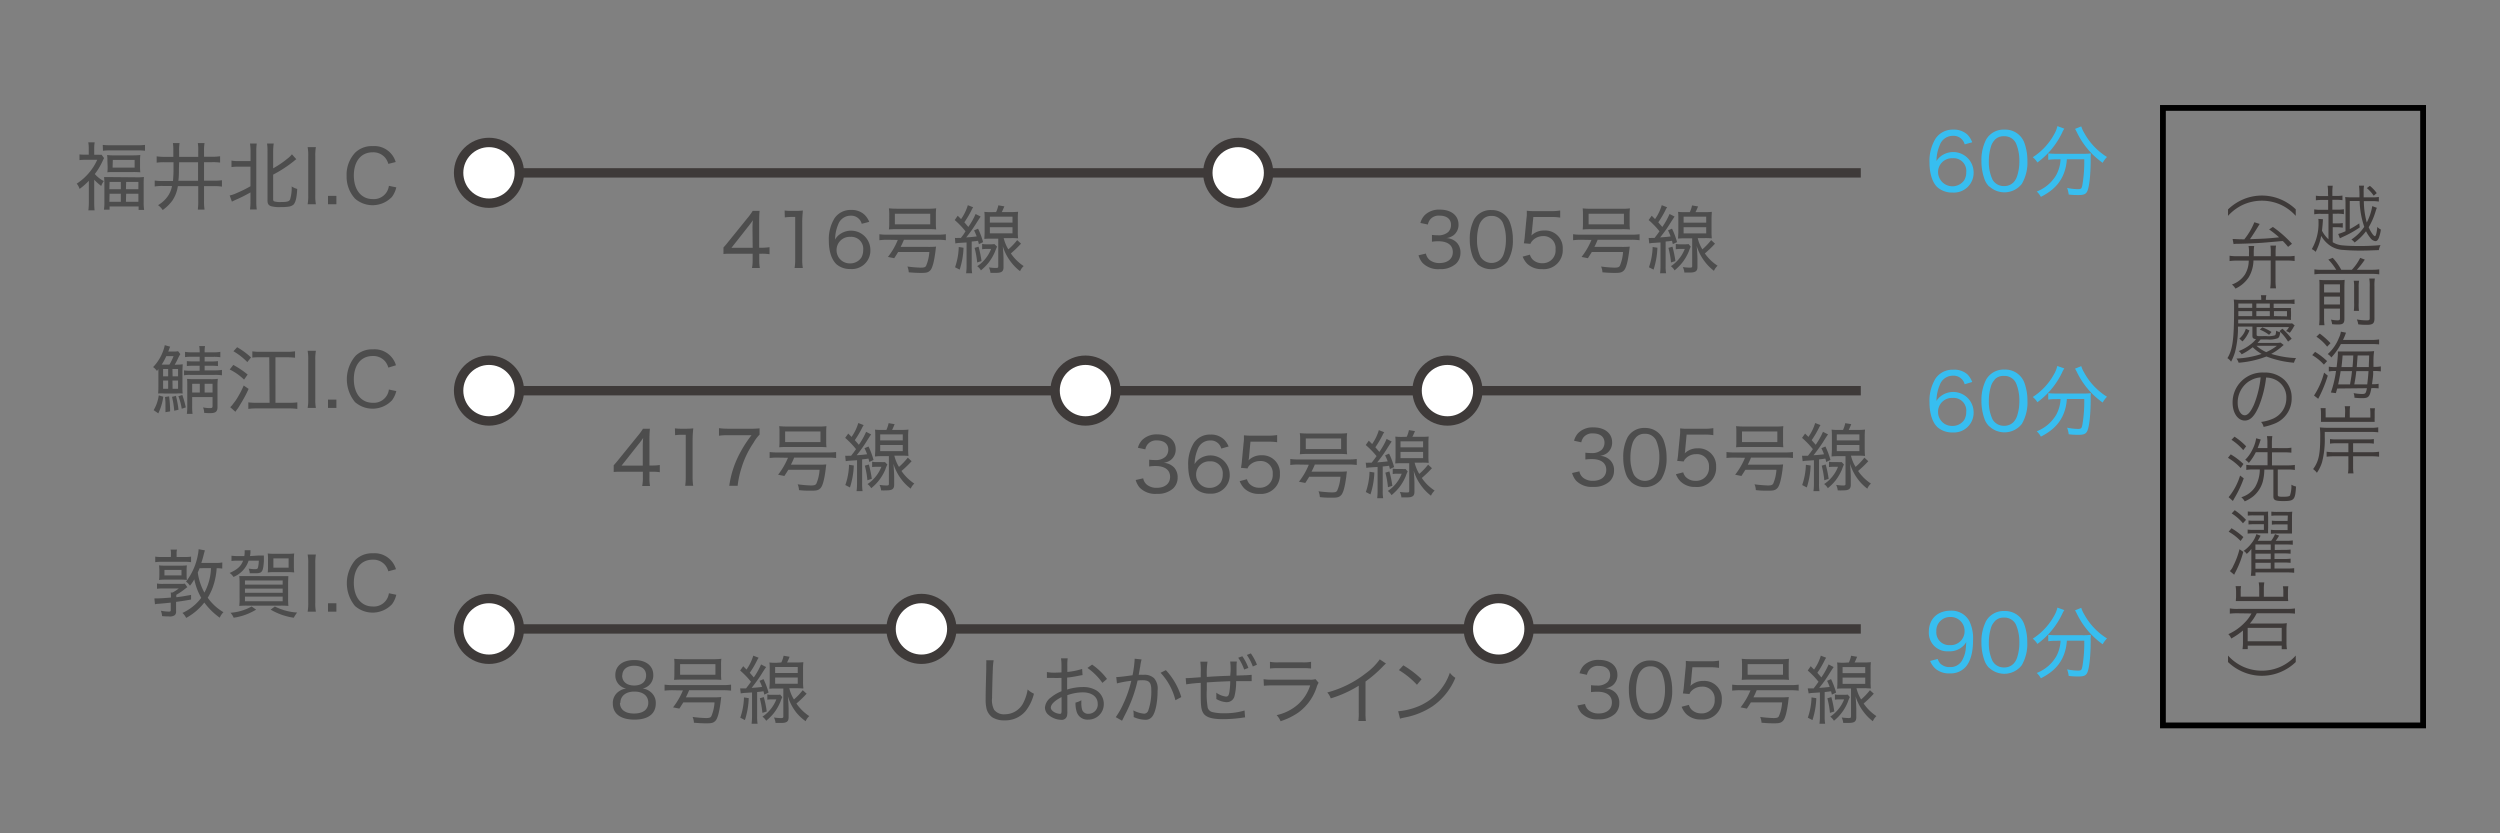 <svg xmlns="http://www.w3.org/2000/svg" viewBox="0 0 540 180"><rect x="0" y="0" width="540" height="180" fill="#808080" stroke="none"/><defs><style>.cls-1{fill:#4d4d4d;}.cls-2{fill:#fff;stroke:#3e3a39;stroke-width:2.03px;}.cls-2,.cls-3{stroke-miterlimit:10;}.cls-3,.cls-6{fill:none;}.cls-3{stroke:#000;stroke-width:1.25px;}.cls-4{fill:#3e3a39;}.cls-5{fill:#37bef0;}</style></defs><g id="レイヤー_2" data-name="レイヤー 2"><g id="section_1-6"><path class="cls-1" d="M19.19,39.05a14.13,14.13,0,0,1-2,1.76,3.2,3.2,0,0,0-.62-1.14,11.79,11.79,0,0,0,2.78-2.49A11.47,11.47,0,0,0,21,34.52H18.4a10.43,10.43,0,0,0-1.23.06V33.35a9.36,9.36,0,0,0,1.2.06h.8V32a7.28,7.28,0,0,0-.1-1.25h1.38a7.34,7.34,0,0,0-.1,1.27v1.4h.84a3.14,3.14,0,0,0,.75,0l.54.73c-.11.2-.2.38-.32.64a14.34,14.34,0,0,1-1.68,2.8,6.49,6.49,0,0,0,1.94,1.52,4.45,4.45,0,0,0-.56,1.06,11.68,11.68,0,0,1-1.51-1.35v4.93a15.5,15.5,0,0,0,.08,1.68H19.09a14.68,14.68,0,0,0,.1-1.7Zm3-7.75a15.5,15.5,0,0,0,1.64.08h5.87a13.91,13.91,0,0,0,1.62-.08v1.27a10.11,10.11,0,0,0-1.52-.08H23.76a10.19,10.19,0,0,0-1.52.08Zm7.33,7a11.34,11.34,0,0,0,1.57-.07,15.55,15.55,0,0,0-.06,1.57v3.91a10.67,10.67,0,0,0,.1,1.63H29.94v-.75H23.67v.7H22.45a10.88,10.88,0,0,0,.1-1.62V39.83a13.83,13.83,0,0,0-.07-1.58c.37,0,.9,0,1.59,0Zm-6.32-3.51a10.12,10.12,0,0,0-.06-1.31,10.48,10.48,0,0,0,1.5.08h4.18a14.68,14.68,0,0,0,1.49-.08,9.37,9.37,0,0,0-.06,1.28v1.15a9.5,9.5,0,0,0,.06,1.31,15,15,0,0,0-1.54-.06H24.71c-.64,0-1.09,0-1.52.06A9.23,9.23,0,0,0,23.25,36Zm.42,6.08h2.48V39.3H23.67Zm0,2.72h2.48V41.85H23.67Zm.7-7.39h4.76V34.55H24.37Zm2.88,4.67h2.69V39.3H27.25Zm0,2.72h2.69V41.85H27.25Z"/><path class="cls-1" d="M35.65,35.05a10.3,10.3,0,0,0-1.81.09V33.77a11.63,11.63,0,0,0,1.8.11h1.8V32.55a11.54,11.54,0,0,0-.09-1.65h1.44a9,9,0,0,0-.1,1.7v1.28h4.13V32.63a9.67,9.67,0,0,0-.09-1.73l1.45,0a9.91,9.91,0,0,0-.11,1.73v1.23h1.71a11.59,11.59,0,0,0,1.76-.11v1.37a10.72,10.72,0,0,0-1.76-.09H44.07v4h2.1a12,12,0,0,0,1.77-.1v1.38a11.14,11.14,0,0,0-1.77-.11h-2.1v3.2a11.85,11.85,0,0,0,.11,1.87H42.73a14.19,14.19,0,0,0,.09-1.87v-3.2h-4.4a7.46,7.46,0,0,1-1.22,3.17,9.33,9.33,0,0,1-2.06,2,4,4,0,0,0-1-1.06,6.75,6.75,0,0,0,2.08-1.89,5.44,5.44,0,0,0,.93-2.25h-2a9.91,9.91,0,0,0-1.73.11V39a11.19,11.19,0,0,0,1.71.1h2.23a26.93,26.93,0,0,0,.12-2.82V35.05Zm3,1.36c0,.89,0,1.76-.13,2.64h4.26v-4H38.69Z"/><path class="cls-1" d="M51.44,36a9.69,9.69,0,0,0-1.44.09V34.69a7.16,7.16,0,0,0,1.44.1h2.68V32.73A13,13,0,0,0,54,31h1.46a11.08,11.08,0,0,0-.1,1.72V43.5a11.54,11.54,0,0,0,.1,1.74H54a13.16,13.16,0,0,0,.1-1.76V41.56a32.07,32.07,0,0,1-3.37,1.68l-.64.31-.48-1.33a5.91,5.91,0,0,0,1.4-.47,27,27,0,0,0,3.09-1.52V36Zm7.56,7c0,.3.06.43.27.51a4.68,4.68,0,0,0,1.38.13c1.32,0,1.77-.11,2-.53A8.41,8.41,0,0,0,63,40.27a4,4,0,0,0,1.2.54c-.09,1.86-.35,2.94-.83,3.41a2.11,2.11,0,0,1-1,.41,10.07,10.07,0,0,1-1.73.1,6.73,6.73,0,0,1-2.08-.19c-.57-.19-.78-.53-.78-1.25V32.73a10.17,10.17,0,0,0-.1-1.72h1.44A13.63,13.63,0,0,0,59,32.73v3.63a20.53,20.53,0,0,0,3.13-2.13,5,5,0,0,0,.93-.9L64,34.39a5.64,5.64,0,0,0-.57.45A27.49,27.49,0,0,1,59,37.72Z"/><path class="cls-1" d="M68.23,31.78a10.48,10.48,0,0,0-.13,1.87v8.6a10.2,10.2,0,0,0,.13,1.87H66.45a10,10,0,0,0,.13-1.87v-8.6a9.8,9.8,0,0,0-.13-1.87Z"/><path class="cls-1" d="M72.66,42.31v1.81H70.85V42.31Z"/><path class="cls-1" d="M83.88,35.4A3.65,3.65,0,0,0,83.14,34a3.35,3.35,0,0,0-2.64-1.1c-2.51,0-4.07,1.93-4.07,5S78,43,80.5,43A3.27,3.27,0,0,0,84,40.14l1.6.33a5.53,5.53,0,0,1-.93,2.05,5.77,5.77,0,0,1-8,.37A7,7,0,0,1,74.87,38a6.93,6.93,0,0,1,1.88-5.06,5.15,5.15,0,0,1,3.72-1.38,4.81,4.81,0,0,1,5,3.44Z"/><path class="cls-1" d="M38.34,78.76a6.41,6.41,0,0,0,1.12-.08c0,.38-.05.83-.05,1.49v3.42A10,10,0,0,0,39.46,85a8.58,8.58,0,0,0-1.35,0H35.55a8.75,8.75,0,0,0-1.4,0,13.18,13.18,0,0,0,.06-1.36V79.73l-.3.4a3.72,3.72,0,0,0-.84-.84,9.81,9.81,0,0,0,2.18-3.52,8.32,8.32,0,0,0,.34-1.21l1.16.32-.25.64c0,.13-.07.15-.16.41h1.13a4.4,4.4,0,0,0,1-.07l.48.63a7.21,7.21,0,0,0-.53,1c-.16.34-.4.8-.69,1.3Zm-3.07,6.93a12.13,12.13,0,0,1-1.08,3.6l-1-.7a8.49,8.49,0,0,0,1.1-3.19Zm1.32-6.93a11.09,11.09,0,0,0,.9-1.84H35.92a12.26,12.26,0,0,1-1,1.84Zm-1.36,2.53h1.09V79.7H35.23Zm0,2.69h1.09V82.2H35.23Zm1.3,1.63a23.09,23.09,0,0,1,.21,3.25l-1,.17c0-.52,0-.73,0-1.13,0-.82,0-1.3-.1-2.15ZM38,85.5a22.39,22.39,0,0,1,.56,3l-.93.22a17.27,17.27,0,0,0-.48-3Zm-.72-4.21h1.18V79.7H37.25Zm0,2.69h1.18V82.2H37.25Zm2.1,1.34A20.92,20.92,0,0,1,40.13,88l-.88.29a12.22,12.22,0,0,0-.72-2.71ZM43.13,76a7.18,7.18,0,0,0-.1-1.25h1.25A6.32,6.32,0,0,0,44.2,76v.1H46a8.24,8.24,0,0,0,1.59-.1v1.16a9.51,9.51,0,0,0-1.54-.08H44.2v1h1.44A11.29,11.29,0,0,0,47.08,78v1.07A14.35,14.35,0,0,0,45.62,79H44.2v1h2.14a9.58,9.58,0,0,0,1.6-.1v1.17a8.82,8.82,0,0,0-1.6-.09H41.12a7.38,7.38,0,0,0-1.37.08V80a9.18,9.18,0,0,0,1.37.08h2V79H41.78a13.77,13.77,0,0,0-1.42.06V78a11.29,11.29,0,0,0,1.44.06h1.33v-1H41.44a8.53,8.53,0,0,0-1.47.08V76a7.85,7.85,0,0,0,1.54.1h1.62ZM41.51,87.63a11.73,11.73,0,0,0,.08,1.76H40.36a12.15,12.15,0,0,0,.09-1.76V83.22c0-.52,0-1-.05-1.37.32,0,.72.05,1.44.05h3.73a10.87,10.87,0,0,0,1.48-.07,14,14,0,0,0-.07,1.7v4.38c0,1-.4,1.33-1.6,1.33-.27,0-.56,0-1.28-.06A3.14,3.14,0,0,0,43.86,88a7,7,0,0,0,1.51.15c.43,0,.54-.1.54-.43V85.77h-4.4Zm1.65-4.73H41.51v1.88h1.65Zm2.75,1.88V82.9H44.2v1.88Z"/><path class="cls-1" d="M50.39,78.82a19.52,19.52,0,0,1,3.1,2.08L52.72,82a12.27,12.27,0,0,0-3.1-2.19ZM53.7,84A25,25,0,0,1,52,87.19a10.57,10.57,0,0,1-.89,1.38,2.35,2.35,0,0,0-.26.38l-1.12-1a4.06,4.06,0,0,0,.64-.74,11,11,0,0,0,1.11-1.63,19.12,19.12,0,0,0,1.16-2.31Zm-2.48-9a15.45,15.45,0,0,1,3,2.21l-.8,1a14,14,0,0,0-3-2.34Zm6.94,2.17H56.23c-.71,0-1.27,0-1.73.08V75.89a11.48,11.48,0,0,0,1.73.1H62a11,11,0,0,0,1.73-.11v1.39a15.09,15.09,0,0,0-1.73-.1h-2.5V87h2.93a13.33,13.33,0,0,0,1.79-.09v1.42a11.58,11.58,0,0,0-1.79-.11h-7a11.49,11.49,0,0,0-1.79.11V86.91a13.75,13.75,0,0,0,1.79.09h2.8Z"/><path class="cls-1" d="M68.23,75.78a10.48,10.48,0,0,0-.13,1.87v8.6a10.2,10.2,0,0,0,.13,1.87H66.45a10,10,0,0,0,.13-1.87v-8.6a9.8,9.8,0,0,0-.13-1.87Z"/><path class="cls-1" d="M72.66,86.31v1.81H70.85V86.31Z"/><path class="cls-1" d="M83.88,79.4A3.65,3.65,0,0,0,83.14,78a3.35,3.35,0,0,0-2.64-1.1c-2.51,0-4.07,1.93-4.07,5S78,87,80.5,87A3.27,3.27,0,0,0,84,84.14l1.6.33a5.53,5.53,0,0,1-.93,2,5.77,5.77,0,0,1-8,.37,7.77,7.77,0,0,1,.14-10,5.15,5.15,0,0,1,3.72-1.38,4.81,4.81,0,0,1,5,3.44Z"/><path class="cls-1" d="M33.35,129.26l.48,0c.52,0,2.14-.1,3.1-.19,0-.51,0-.74-.06-1.09h.4a8.51,8.51,0,0,0,1.34-.87H35.28a8.76,8.76,0,0,0-1.37.07v-1.14a6.79,6.79,0,0,0,1.34.08h3.84a3.59,3.59,0,0,0,.83-.06l.55.77a4,4,0,0,0-.48.35,13.56,13.56,0,0,1-1.91,1.3V129c1-.11,1.59-.21,3.19-.5l0,1c-1.49.27-2.08.35-3.24.51v2a1,1,0,0,1-.3.88,1.89,1.89,0,0,1-1.25.26,13.7,13.7,0,0,1-1.47-.07,4.15,4.15,0,0,0-.26-1.16,10.59,10.59,0,0,0,1.73.19c.32,0,.4-.07.4-.35v-1.59c-.75.08-1.42.15-2.53.24a5.14,5.14,0,0,0-.88.11Zm3.58-9.61a4.12,4.12,0,0,0-.08-.93h1.38a3.44,3.44,0,0,0-.08,1v.59h1.76a7.2,7.2,0,0,0,1.36-.08v1.2a8.79,8.79,0,0,0-1.36-.08h-5a9,9,0,0,0-1.38.08v-1.2a7.31,7.31,0,0,0,1.38.08h2Zm-2.51,3.54a7.59,7.59,0,0,0-.07-1.07,10.18,10.18,0,0,0,1.33.06h3.38a9.94,9.94,0,0,0,1.31-.06,7.1,7.1,0,0,0-.06,1.07v1a7.32,7.32,0,0,0,.06,1.08,10.58,10.58,0,0,0-1.33-.07H35.67a10.63,10.63,0,0,0-1.32.07,7.64,7.64,0,0,0,.07-1.08Zm1.1,1.09H39.2v-1.17H35.52ZM48,122.82a7.16,7.16,0,0,0-1.2-.09,14.89,14.89,0,0,1-.56,3.25,12.13,12.13,0,0,1-1.37,3.13,10.93,10.93,0,0,0,3.39,3.12,4.15,4.15,0,0,0-.8,1.19,14.8,14.8,0,0,1-3.33-3.27,12.6,12.6,0,0,1-3.92,3.32,3.75,3.75,0,0,0-.8-1.08,10.49,10.49,0,0,0,4.06-3.26,12.87,12.87,0,0,1-1.5-4,10,10,0,0,1-.94,1.39,3,3,0,0,0-.85-.89,13.25,13.25,0,0,0,2.56-5.78,6.82,6.82,0,0,0,.16-1.22l1.34.24c0,.14-.11.43-.22.85-.14.61-.29,1.1-.53,1.87h3a7.09,7.09,0,0,0,1.53-.1Zm-4.89-.09c-.16.43-.23.57-.39.94A12.41,12.41,0,0,0,44.15,128a11.72,11.72,0,0,0,1.42-5.29Z"/><path class="cls-1" d="M55.76,120c.48,0,.82,0,1.24,0a3.72,3.72,0,0,0,0,.37s0,.16,0,.37,0,.25,0,.49c-.17,2.31-.38,2.6-1.84,2.6-.32,0-.73,0-1.21,0a2.94,2.94,0,0,0-.24-1c.53.06,1,.11,1.29.11.47,0,.63-.06.71-.3a6.68,6.68,0,0,0,.19-1.54H53.7a5.68,5.68,0,0,1-3.27,3.52,3,3,0,0,0-.83-.86c1.67-.74,2.47-1.46,2.91-2.66H51.36a9.77,9.77,0,0,0-1.36.07v-1.14a8.86,8.86,0,0,0,1.44.08h1.33a5.15,5.15,0,0,0,.08-.77c0-.22,0-.37,0-.5h1.25a3.48,3.48,0,0,0,0,.4c0,.29-.05.55-.1.87Zm-.44,11.68a12.85,12.85,0,0,1-4.85,1.75,3.52,3.52,0,0,0-.69-1.07A11,11,0,0,0,54.35,131Zm5.31-7.23c.9,0,1.2,0,1.65,0,0,.43-.05.93-.05,1.75v3a16.55,16.55,0,0,0,.06,1.68,16.13,16.13,0,0,0-1.76-.06H53.44a16.13,16.13,0,0,0-1.76.06,12.79,12.79,0,0,0,.07-1.63v-3.12a15.59,15.59,0,0,0-.07-1.7c.43,0,.91,0,1.67,0Zm-7.72,1.82h8.15v-.89H52.91Zm0,1.78h8.15v-.91H52.91Zm0,1.82h8.15v-1H52.91Zm6.25-6.29a10.37,10.37,0,0,0-1.33.07,9.84,9.84,0,0,0,.06-1.2v-1.6a10.51,10.51,0,0,0-.06-1.3,10.06,10.06,0,0,0,1.36.07h3a10.46,10.46,0,0,0,1.36-.07,10.47,10.47,0,0,0-.07,1.31v1.51a10.08,10.08,0,0,0,.07,1.28,10.37,10.37,0,0,0-1.33-.07Zm.21,7.42a12.26,12.26,0,0,0,4.81,1.31,7.14,7.14,0,0,0-.72,1.12,13.61,13.61,0,0,1-5-1.75Zm-.32-8.39h3.29v-2H59.05Z"/><path class="cls-1" d="M68.23,119.78a10.48,10.48,0,0,0-.13,1.87v8.6a10.2,10.2,0,0,0,.13,1.87H66.45a10,10,0,0,0,.13-1.87v-8.6a9.8,9.8,0,0,0-.13-1.87Z"/><path class="cls-1" d="M72.66,130.31v1.81H70.85v-1.81Z"/><path class="cls-1" d="M83.88,123.4a3.65,3.65,0,0,0-.74-1.41,3.35,3.35,0,0,0-2.64-1.1c-2.51,0-4.07,1.93-4.07,5S78,131,80.5,131A3.27,3.27,0,0,0,84,128.14l1.6.33a5.53,5.53,0,0,1-.93,2.05,5.77,5.77,0,0,1-8,.37,7.77,7.77,0,0,1,.14-10,5.15,5.15,0,0,1,3.72-1.38,4.81,4.81,0,0,1,5,3.44Z"/><path class="cls-1" d="M156.27,53.46c.37-.42.72-.82,1.1-1.31l4-4.94a13.06,13.06,0,0,0,1.21-1.66h1.49c-.08,1-.09,1.44-.09,2.71v5.25h.59a11,11,0,0,0,1.65-.12v1.52a10.88,10.88,0,0,0-1.65-.11H164v1.33a8.9,8.9,0,0,0,.13,1.76h-1.7a8.33,8.33,0,0,0,.14-1.78V54.8H158.2c-.91,0-1.37,0-1.93.07Zm6.27-3.78c0-.85,0-1.33.08-2.11-.32.48-.64.91-1.15,1.54L158,53.52h4.58Z"/><path class="cls-1" d="M169.48,45.47a9.33,9.33,0,0,0,1.41.08H172a10.56,10.56,0,0,0,1.42-.08c-.09,1-.14,1.78-.14,2.66V56a10.86,10.86,0,0,0,.13,1.89h-1.78a10.71,10.71,0,0,0,.13-1.89V46.86H171a11.86,11.86,0,0,0-1.48.1Z"/><path class="cls-1" d="M186.13,48.34a2.33,2.33,0,0,0-2.39-1.75,2.84,2.84,0,0,0-2.69,1.89,8.54,8.54,0,0,0-.67,3.27,3.28,3.28,0,0,1,.83-1A4.17,4.17,0,0,1,188,53.92a4,4,0,0,1-4.29,4.19,4.48,4.48,0,0,1-3-1c-1.08-1-1.68-2.82-1.68-5.09a8.64,8.64,0,0,1,1.23-4.88,4.16,4.16,0,0,1,3.6-1.79,4,4,0,0,1,2.9,1.05,4.8,4.8,0,0,1,1,1.52ZM180.7,54a2.83,2.83,0,0,0,2.91,2.89,2.87,2.87,0,0,0,2.44-1.25,3.29,3.29,0,0,0,.4-1.64,2.58,2.58,0,0,0-2.76-2.84A2.83,2.83,0,0,0,180.7,54Z"/><path class="cls-1" d="M191.64,51.79a13.12,13.12,0,0,0-1.69.1v-1.3a10.85,10.85,0,0,0,1.71.1h10.92a11.31,11.31,0,0,0,1.73-.1v1.3a13.33,13.33,0,0,0-1.73-.1h-7.33c-.28.66-.39.91-.71,1.54h5.91a16.36,16.36,0,0,0,1.73-.06c0,.14-.07.46-.13,1.09-.31,2.32-.67,3.61-1.15,4.08s-.92.51-2.05.51c-.79,0-1.59-.05-2.56-.13a3.79,3.79,0,0,0-.29-1.25,27.43,27.43,0,0,0,2.85.24c.73,0,1-.08,1.18-.38a9.27,9.27,0,0,0,.71-3H194c-.26.43-.41.67-.85,1.34l-1.36-.27a14.9,14.9,0,0,0,2.13-3.67Zm.44-5.55A9.38,9.38,0,0,0,192,45a17.48,17.48,0,0,0,1.81.08h6.6a12.9,12.9,0,0,0,1.8-.08,11.65,11.65,0,0,0-.06,1.23v2.08a11.5,11.5,0,0,0,.06,1.25,14.72,14.72,0,0,0-1.68-.07h-6.83a15.84,15.84,0,0,0-1.7.07,9.59,9.59,0,0,0,.07-1.25Zm1.21-.08v2.29h7.64V46.16Z"/><path class="cls-1" d="M206.27,51.39a3.05,3.05,0,0,0,.62,0h.66c.61-.79.61-.79,1-1.43a18.63,18.63,0,0,0-2.33-2.43l.65-.93c.37.37.44.43.72.72a10.06,10.06,0,0,0,1.46-3l1.15.45a4.48,4.48,0,0,0-.36.65,21.58,21.58,0,0,1-1.54,2.6c.37.43.51.59.86,1a15.55,15.55,0,0,0,1.57-2.8l1.09.56c-.43.64-.43.64-1.12,1.73-.51.8-1,1.53-2,2.77,1-.07,1.5-.11,2.26-.21a11.92,11.92,0,0,0-.56-1.31l.86-.37a16.41,16.41,0,0,1,1.09,2.91l-.91.43c-.08-.35-.13-.51-.18-.72l-.48.07-.89.09v5.24a9.07,9.07,0,0,0,.09,1.61h-1.3a11.21,11.21,0,0,0,.1-1.63V52.37l-1.73.11a5.62,5.62,0,0,0-.7.1Zm1.85,2.12a16.82,16.82,0,0,1-.83,4.73l-1-.51a14.65,14.65,0,0,0,.8-4.38Zm3.25-.23a23.58,23.58,0,0,1,.64,3.11l-.94.3a19.33,19.33,0,0,0-.56-3.15Zm4,0a9.64,9.64,0,0,0-.44,1.06,11,11,0,0,1-1.42,2.43,11.36,11.36,0,0,1-1.63,1.63,3,3,0,0,0-.8-.9,7.94,7.94,0,0,0,3-3.73h-.94a6.06,6.06,0,0,0-1,.07V52.69a5,5,0,0,0,1.07.08H214a4.8,4.8,0,0,0,.8-.05Zm-.21-7.48a6.17,6.17,0,0,0,.48-1.45l1.3.22c-.2.48-.34.82-.55,1.23h2a11.85,11.85,0,0,0,1.52-.06,12.8,12.8,0,0,0-.06,1.53V50a12.07,12.07,0,0,0,.06,1.49,13,13,0,0,0-1.5-.06H216.8a8.3,8.3,0,0,0,1,2.43,13.27,13.27,0,0,0,1.91-2l.83.77a24.64,24.64,0,0,1-2.19,2.11,10,10,0,0,0,2.76,2.73,3.49,3.49,0,0,0-.78,1.1,10,10,0,0,1-1.9-1.89,10.76,10.76,0,0,1-1.83-3.49c.11,1.2.15,2,.16,2.69v1.84c0,.91-.41,1.22-1.65,1.22-.3,0-.91,0-1.17,0a3.78,3.78,0,0,0-.33-1.18,11.19,11.19,0,0,0,1.49.12c.41,0,.52-.06.52-.33v-6h-1.47a13.3,13.3,0,0,0-1.53.06c0-.4.06-.9.06-1.5V47.28c0-.61,0-1.1-.06-1.52a11.85,11.85,0,0,0,1.52.06Zm-1.35,2.28h4.89V46.8h-4.89Zm0,2.32h4.89V49.07h-4.89Z"/><path class="cls-1" d="M308,54.77a2.34,2.34,0,0,0,.91,1.46,3.32,3.32,0,0,0,2,.59c1.78,0,2.9-.91,2.9-2.37s-1.09-2.34-3.15-2.34a10.37,10.37,0,0,0-1.36.1V50.74a11.79,11.79,0,0,0,1.26.08,3.13,3.13,0,0,0,2.26-.71,2.15,2.15,0,0,0,.6-1.53c0-1.25-.91-2-2.46-2a2.39,2.39,0,0,0-2.05.83,2.58,2.58,0,0,0-.49,1.09l-1.61-.34a3.78,3.78,0,0,1,.95-1.71,4.42,4.42,0,0,1,3.28-1.17c2.4,0,4,1.26,4,3.22a2.82,2.82,0,0,1-1.12,2.35,3.37,3.37,0,0,1-1.5.58,3.31,3.31,0,0,1,2.27,1,3.1,3.1,0,0,1,.77,2.2,3.22,3.22,0,0,1-.93,2.3,4.93,4.93,0,0,1-3.55,1.2,4.7,4.7,0,0,1-3.73-1.36,4.38,4.38,0,0,1-.85-1.63Z"/><path class="cls-1" d="M319.1,56.93a4.16,4.16,0,0,1-1-1.5,10.58,10.58,0,0,1-.63-3.68,9.15,9.15,0,0,1,.95-4.38,4.1,4.1,0,0,1,3.73-2,4.14,4.14,0,0,1,4,2.69,10.5,10.5,0,0,1,.63,3.71,8.6,8.6,0,0,1-1.14,4.66,4.53,4.53,0,0,1-6.6.54Zm1.11-9.48a3.14,3.14,0,0,0-.71,1.19,10.17,10.17,0,0,0-.46,3.12,8.27,8.27,0,0,0,.74,3.7,2.82,2.82,0,0,0,4.29.61,3.27,3.27,0,0,0,.75-1.27,9.62,9.62,0,0,0,.46-3.09,9.13,9.13,0,0,0-.68-3.63,2.59,2.59,0,0,0-2.45-1.44A2.45,2.45,0,0,0,320.21,47.45Z"/><path class="cls-1" d="M330.88,50.16a4.06,4.06,0,0,1-.11.72,3.84,3.84,0,0,1,2.78-1.09,3.78,3.78,0,0,1,4,4,4.1,4.1,0,0,1-4.47,4.34A4.43,4.43,0,0,1,329.9,57a4.67,4.67,0,0,1-1-1.57l1.56-.42a2.71,2.71,0,0,0,.5.95,2.86,2.86,0,0,0,2.18.89A2.75,2.75,0,0,0,336,53.86,2.59,2.59,0,0,0,333.2,51,3.14,3.14,0,0,0,331,52a2,2,0,0,0-.43.67l-1.42-.12a13.72,13.72,0,0,0,.22-1.67l.35-3.71a6.14,6.14,0,0,0,.07-1.09c0-.05,0-.06,0-.56a11.8,11.8,0,0,0,1.71.08H335a11,11,0,0,0,2-.13V47a11.76,11.76,0,0,0-2-.13H331.2Z"/><path class="cls-1" d="M341.49,51.79a13.41,13.41,0,0,0-1.7.1v-1.3a10.85,10.85,0,0,0,1.71.1h10.92a11.31,11.31,0,0,0,1.73-.1v1.3a13.21,13.21,0,0,0-1.73-.1h-7.33a16.48,16.48,0,0,1-.7,1.54h5.9a16.23,16.23,0,0,0,1.73-.06c0,.14-.06.46-.13,1.09-.3,2.32-.67,3.61-1.15,4.08s-.91.51-2.05.51c-.78,0-1.58-.05-2.56-.13a3.79,3.79,0,0,0-.29-1.25,27.43,27.43,0,0,0,2.85.24c.74,0,1-.08,1.19-.38a9.1,9.1,0,0,0,.7-3h-6.75c-.26.43-.42.67-.85,1.34l-1.36-.27a15.56,15.56,0,0,0,2.13-3.67Zm.43-5.55a11.65,11.65,0,0,0-.06-1.23,17.36,17.36,0,0,0,1.81.08h6.59a13.16,13.16,0,0,0,1.81-.08,9.38,9.38,0,0,0-.07,1.23v2.08a9.29,9.29,0,0,0,.07,1.25,14.84,14.84,0,0,0-1.68-.07h-6.84a15.64,15.64,0,0,0-1.69.07,11.9,11.9,0,0,0,.06-1.25Zm1.22-.08v2.29h7.63V46.16Z"/><path class="cls-1" d="M356.11,51.39a3.16,3.16,0,0,0,.63,0h.65c.61-.79.61-.79,1.06-1.43a18.69,18.69,0,0,0-2.34-2.43l.66-.93.72.72a10.23,10.23,0,0,0,1.45-3l1.16.45a3.57,3.57,0,0,0-.37.65,21.58,21.58,0,0,1-1.54,2.6l.87,1a15.32,15.32,0,0,0,1.56-2.8l1.09.56c-.43.64-.43.64-1.12,1.73-.51.8-1,1.53-2,2.77,1-.07,1.51-.11,2.26-.21a10.25,10.25,0,0,0-.56-1.31l.86-.37a15.66,15.66,0,0,1,1.09,2.91l-.91.43c-.08-.35-.13-.51-.18-.72l-.48.07-.89.09v5.24a9.07,9.07,0,0,0,.09,1.61h-1.29a13,13,0,0,0,.09-1.63V52.37l-1.73.11a5.62,5.62,0,0,0-.7.1ZM358,53.51a17.21,17.21,0,0,1-.83,4.73l-1-.51a14.34,14.34,0,0,0,.8-4.38Zm3.25-.23a23.58,23.58,0,0,1,.64,3.11l-.95.3a19.33,19.33,0,0,0-.56-3.15Zm3.95,0a8.25,8.25,0,0,0-.43,1.06,10.69,10.69,0,0,1-1.43,2.43,11.36,11.36,0,0,1-1.63,1.63,3,3,0,0,0-.8-.9,7.88,7.88,0,0,0,3-3.73h-.94a6.22,6.22,0,0,0-1,.07V52.69a5,5,0,0,0,1.07.08h.9a4.8,4.8,0,0,0,.8-.05ZM365,45.82a6.17,6.17,0,0,0,.48-1.45l1.3.22a12.92,12.92,0,0,1-.55,1.23h2a11.85,11.85,0,0,0,1.52-.06c0,.45-.06.82-.06,1.53V50a14.46,14.46,0,0,0,.06,1.49,12.85,12.85,0,0,0-1.5-.06h-1.54a8.07,8.07,0,0,0,1,2.43,13.74,13.74,0,0,0,1.9-2l.83.77a23.35,23.35,0,0,1-2.19,2.11A10,10,0,0,0,371,57.4a3.35,3.35,0,0,0-.79,1.1,10.31,10.31,0,0,1-1.9-1.89,10.76,10.76,0,0,1-1.83-3.49c.12,1.2.15,2,.17,2.69v1.84c0,.91-.42,1.22-1.65,1.22-.31,0-.92,0-1.17,0a3.51,3.51,0,0,0-.34-1.18,11.19,11.19,0,0,0,1.49.12c.42,0,.53-.06.53-.33v-6H364a13.49,13.49,0,0,0-1.54.06c0-.4.06-.9.06-1.5V47.28c0-.61,0-1.1-.06-1.52a11.85,11.85,0,0,0,1.52.06Zm-1.34,2.28h4.88V46.8h-4.88Zm0,2.32h4.88V49.07h-4.88Z"/><path class="cls-1" d="M132.56,100.5c.37-.41.72-.81,1.11-1.31l4-4.93a13.72,13.72,0,0,0,1.22-1.66h1.49a26.56,26.56,0,0,0-.1,2.7v5.25h.59a11,11,0,0,0,1.65-.11V102a10.8,10.8,0,0,0-1.65-.11h-.59v1.33a9,9,0,0,0,.13,1.76h-1.7a8.38,8.38,0,0,0,.15-1.78v-1.31H134.5c-.91,0-1.38,0-1.94.06Zm6.28-3.78a20.69,20.69,0,0,1,.08-2.11,17.69,17.69,0,0,1-1.16,1.54l-3.5,4.42h4.58Z"/><path class="cls-1" d="M145.78,92.52a9.33,9.33,0,0,0,1.41.08h1.13a10.71,10.71,0,0,0,1.43-.08,24.5,24.5,0,0,0-.15,2.65v7.88a12,12,0,0,0,.13,1.89H148a12,12,0,0,0,.12-1.89V93.91h-.83a11.72,11.72,0,0,0-1.47.09Z"/><path class="cls-1" d="M164.07,93.87a8.31,8.31,0,0,0-1.31,1.77,19.85,19.85,0,0,0-2.64,5.57,19.58,19.58,0,0,0-.79,3.73h-1.81a21,21,0,0,1,1.94-6.36A26.21,26.21,0,0,1,162.33,94h-5.14a12.77,12.77,0,0,0-1.89.12V92.48a13.8,13.8,0,0,0,1.94.12h4.88a15.94,15.94,0,0,0,1.95-.08Z"/><path class="cls-1" d="M167.94,98.84a13.62,13.62,0,0,0-1.7.09V97.64a12.67,12.67,0,0,0,1.72.09h10.91a13,13,0,0,0,1.73-.09v1.29a13.47,13.47,0,0,0-1.73-.09h-7.33a16.29,16.29,0,0,1-.7,1.53h5.9a13.77,13.77,0,0,0,1.73-.06c0,.14-.06.46-.13,1.09-.3,2.32-.67,3.62-1.15,4.08s-.91.51-2.05.51c-.78,0-1.58,0-2.56-.13a3.34,3.34,0,0,0-.29-1.25,27.82,27.82,0,0,0,2.85.25c.74,0,1-.09,1.19-.39a9,9,0,0,0,.7-3h-6.75c-.26.43-.42.67-.85,1.34l-1.36-.27a15.7,15.7,0,0,0,2.13-3.66Zm.43-5.56a9.56,9.56,0,0,0-.06-1.23,17.36,17.36,0,0,0,1.81.08h6.59a13.16,13.16,0,0,0,1.81-.08,9.56,9.56,0,0,0-.06,1.23v2.08a9.34,9.34,0,0,0,.06,1.25,15.15,15.15,0,0,0-1.68-.06H170a16,16,0,0,0-1.69.06,9.61,9.61,0,0,0,.06-1.25Zm1.22-.08v2.29h7.63V93.2Z"/><path class="cls-1" d="M182.56,98.44a4.13,4.13,0,0,0,.63,0l.65,0c.61-.78.61-.78,1.06-1.43a19.35,19.35,0,0,0-2.34-2.43l.66-.93.72.72a10.11,10.11,0,0,0,1.45-3l1.16.45a5,5,0,0,0-.37.66,21,21,0,0,1-1.54,2.59c.37.43.52.59.87,1a15.22,15.22,0,0,0,1.57-2.8l1.08.56c-.43.64-.43.64-1.12,1.73-.51.8-1,1.54-2,2.77,1-.06,1.5-.11,2.25-.21a9.49,9.49,0,0,0-.56-1.31l.87-.37a16.67,16.67,0,0,1,1.08,2.91l-.91.44c-.08-.36-.13-.52-.17-.72a3,3,0,0,0-.48.06l-.9.1v5.23a9.12,9.12,0,0,0,.1,1.62h-1.3a13,13,0,0,0,.1-1.64V99.41l-1.73.11a5.52,5.52,0,0,0-.71.1Zm1.86,2.11a17.39,17.39,0,0,1-.83,4.74l-1-.52a14.22,14.22,0,0,0,.8-4.38Zm3.25-.22a23.12,23.12,0,0,1,.64,3.1l-.95.31a18.26,18.26,0,0,0-.56-3.16Zm4,0a8.25,8.25,0,0,0-.43,1.06,10.14,10.14,0,0,1-3.06,4.06,2.85,2.85,0,0,0-.8-.89,8,8,0,0,0,3-3.73h-1a6.33,6.33,0,0,0-1,.06V99.73a4.46,4.46,0,0,0,1.07.08h.9a5.09,5.09,0,0,0,.8,0Zm-.21-7.47a6.37,6.37,0,0,0,.48-1.46l1.3.22c-.19.48-.34.82-.54,1.24h2a11.63,11.63,0,0,0,1.53-.07,12.53,12.53,0,0,0-.07,1.54V97a11.85,11.85,0,0,0,.07,1.49,12.86,12.86,0,0,0-1.51-.07h-1.54a8.07,8.07,0,0,0,1,2.43,14.17,14.17,0,0,0,1.9-2l.83.77a23.4,23.4,0,0,1-2.19,2.11,10,10,0,0,0,2.77,2.72,3.3,3.3,0,0,0-.78,1.1,10,10,0,0,1-1.91-1.88,10.76,10.76,0,0,1-1.82-3.49c.11,1.2.14,2,.16,2.69v1.83c0,.92-.42,1.22-1.65,1.22a10.86,10.86,0,0,1-1.17,0,3.59,3.59,0,0,0-.34-1.18,11.7,11.7,0,0,0,1.49.13c.42,0,.53-.07.53-.34v-6h-1.47a13.19,13.19,0,0,0-1.54.07c0-.4.07-.9.07-1.51V94.32c0-.61,0-1.1-.07-1.52a11.45,11.45,0,0,0,1.52.07Zm-1.34,2.27H195v-1.3h-4.88Zm0,2.32H195V96.12h-4.88Z"/><path class="cls-1" d="M246.93,103.32a2.3,2.3,0,0,0,.91,1.46,3.3,3.3,0,0,0,2,.59c1.78,0,2.9-.91,2.9-2.37s-1.09-2.34-3.16-2.34a8.89,8.89,0,0,0-1.36.1V99.29a9.82,9.82,0,0,0,1.27.08,3.09,3.09,0,0,0,2.25-.71,2.12,2.12,0,0,0,.61-1.53c0-1.25-.91-2-2.46-2a2.39,2.39,0,0,0-2,.84,2.58,2.58,0,0,0-.5,1.09l-1.6-.34a3.84,3.84,0,0,1,.95-1.71A4.42,4.42,0,0,1,250,93.83c2.4,0,3.95,1.26,3.95,3.22a2.82,2.82,0,0,1-1.12,2.35,3.38,3.38,0,0,1-1.5.57,3.38,3.38,0,0,1,2.27,1,3.1,3.1,0,0,1,.77,2.2,3.23,3.23,0,0,1-.93,2.3,4.93,4.93,0,0,1-3.55,1.2,4.7,4.7,0,0,1-3.73-1.36,4.38,4.38,0,0,1-.85-1.63Z"/><path class="cls-1" d="M263.79,96.89a2.31,2.31,0,0,0-2.38-1.75A2.83,2.83,0,0,0,258.72,97a8.32,8.32,0,0,0-.68,3.26,3.37,3.37,0,0,1,.84-1,4.17,4.17,0,0,1,6.74,3.17,4,4,0,0,1-4.29,4.2,4.51,4.51,0,0,1-3-1c-1.07-1-1.68-2.82-1.68-5.09a8.64,8.64,0,0,1,1.23-4.88,4.16,4.16,0,0,1,3.6-1.79,4,4,0,0,1,2.9,1.05,4.74,4.74,0,0,1,1,1.52Zm-5.43,5.61a2.83,2.83,0,0,0,2.92,2.88,2.87,2.87,0,0,0,2.43-1.24,3.19,3.19,0,0,0,.4-1.64,2.59,2.59,0,0,0-2.75-2.85A2.84,2.84,0,0,0,258.36,102.5Z"/><path class="cls-1" d="M269.79,98.71a4.06,4.06,0,0,1-.11.72,3.84,3.84,0,0,1,2.78-1.09,3.79,3.79,0,0,1,4,4,4.1,4.1,0,0,1-4.47,4.34,4.41,4.41,0,0,1-3.22-1.18,4.83,4.83,0,0,1-1-1.57l1.57-.42a2.48,2.48,0,0,0,.5.95,2.86,2.86,0,0,0,2.18.89,2.74,2.74,0,0,0,2.89-2.94,2.59,2.59,0,0,0-2.83-2.82,3.12,3.12,0,0,0-2.18.91,1.69,1.69,0,0,0-.43.68l-1.42-.13a16,16,0,0,0,.22-1.67l.35-3.71a6.14,6.14,0,0,0,.07-1.09s0-.06,0-.56a11.87,11.87,0,0,0,1.72.08h3.45a11.07,11.07,0,0,0,2-.13v1.55a13,13,0,0,0-2-.12h-3.76Z"/><path class="cls-1" d="M280.4,100.34a11.59,11.59,0,0,0-1.7.1v-1.3a10.85,10.85,0,0,0,1.71.1h10.92a11.31,11.31,0,0,0,1.73-.1v1.3a11.75,11.75,0,0,0-1.73-.1H284a15.43,15.43,0,0,1-.71,1.54h5.91a16.36,16.36,0,0,0,1.73-.06c0,.14-.07.46-.13,1.08-.3,2.32-.67,3.62-1.15,4.09s-.91.51-2,.51c-.79,0-1.59,0-2.56-.13a3.79,3.79,0,0,0-.29-1.25,27.43,27.43,0,0,0,2.85.24c.74,0,1-.08,1.18-.38a8.94,8.94,0,0,0,.71-3h-6.76c-.25.43-.41.67-.84,1.34l-1.37-.27a14.9,14.9,0,0,0,2.13-3.67Zm.43-5.55a9.38,9.38,0,0,0-.07-1.23,17.61,17.61,0,0,0,1.81.08h6.6a13.16,13.16,0,0,0,1.81-.08,9.38,9.38,0,0,0-.07,1.23v2.08a9.29,9.29,0,0,0,.07,1.25,15,15,0,0,0-1.68-.07h-6.84a15.84,15.84,0,0,0-1.7.07,9.59,9.59,0,0,0,.07-1.25Zm1.22-.08V97h7.63V94.71Z"/><path class="cls-1" d="M295,99.94a4,4,0,0,0,.62,0l.66,0c.61-.78.61-.78,1.06-1.42A19.37,19.37,0,0,0,295,96.12l.66-.93.72.72a10.23,10.23,0,0,0,1.45-3l1.16.45a3.57,3.57,0,0,0-.37.65,22.38,22.38,0,0,1-1.54,2.6c.37.43.51.59.86,1a15.55,15.55,0,0,0,1.57-2.8l1.09.56c-.43.64-.43.64-1.12,1.73-.51.8-1,1.53-2,2.77,1-.07,1.51-.12,2.26-.21a10.25,10.25,0,0,0-.56-1.31l.86-.37a16.41,16.41,0,0,1,1.09,2.91l-.91.43c-.08-.35-.13-.51-.18-.72l-.48.07-.89.09v5.24a9.07,9.07,0,0,0,.09,1.61h-1.29a13,13,0,0,0,.09-1.63v-5.12l-1.73.11a5.62,5.62,0,0,0-.7.1Zm1.86,2.12a16.79,16.79,0,0,1-.84,4.73l-1-.51a14.65,14.65,0,0,0,.8-4.38Zm3.25-.23a23.58,23.58,0,0,1,.64,3.11l-.95.3a19.33,19.33,0,0,0-.56-3.15Zm3.95,0a8.62,8.62,0,0,0-.43,1.05,10.34,10.34,0,0,1-1.43,2.44,11.36,11.36,0,0,1-1.63,1.63,3,3,0,0,0-.8-.9,7.88,7.88,0,0,0,3-3.73h-.94a6.06,6.06,0,0,0-1,.07v-1.17a5,5,0,0,0,1.07.08h.9a4.88,4.88,0,0,0,.8,0Zm-.21-7.48a6.17,6.17,0,0,0,.48-1.45l1.3.22a12.92,12.92,0,0,1-.55,1.23h2a11.85,11.85,0,0,0,1.52-.06,12.78,12.78,0,0,0-.06,1.54V98.5a12.07,12.07,0,0,0,.06,1.49,13,13,0,0,0-1.5-.06h-1.54a8.3,8.3,0,0,0,1,2.43,13.27,13.27,0,0,0,1.91-2l.83.77a23.35,23.35,0,0,1-2.19,2.11,9.69,9.69,0,0,0,2.77,2.72,3.52,3.52,0,0,0-.79,1.11,10,10,0,0,1-1.9-1.89,10.76,10.76,0,0,1-1.83-3.49c.12,1.2.15,2,.16,2.69v1.84c0,.91-.41,1.22-1.65,1.22-.3,0-.91,0-1.16,0a3.59,3.59,0,0,0-.34-1.18,11.19,11.19,0,0,0,1.49.12c.42,0,.53-.06.53-.33v-6h-1.48a13.3,13.3,0,0,0-1.53.06c0-.4.06-.89.06-1.5V95.83c0-.61,0-1.11-.06-1.52a11.85,11.85,0,0,0,1.52.06Zm-1.34,2.28h4.88v-1.3h-4.88Zm0,2.32h4.88V97.62h-4.88Z"/><path class="cls-1" d="M341.15,101.81a2.32,2.32,0,0,0,.91,1.46,3.35,3.35,0,0,0,2,.59c1.77,0,2.89-.91,2.89-2.37s-1.09-2.33-3.15-2.33a10.35,10.35,0,0,0-1.36.09V97.78a9.66,9.66,0,0,0,1.26.08,3.11,3.11,0,0,0,2.26-.7,2.19,2.19,0,0,0,.61-1.54c0-1.25-.91-2-2.47-2a2.4,2.4,0,0,0-2.05.83,2.71,2.71,0,0,0-.49,1.09L340,95.2a3.83,3.83,0,0,1,.94-1.71,4.42,4.42,0,0,1,3.28-1.17c2.4,0,4,1.27,4,3.22a2.81,2.81,0,0,1-1.12,2.35,3.42,3.42,0,0,1-1.51.58,3.25,3.25,0,0,1,2.27,1,3,3,0,0,1,.77,2.19,3.22,3.22,0,0,1-.93,2.31,5,5,0,0,1-3.55,1.2,4.75,4.75,0,0,1-3.73-1.36,4.43,4.43,0,0,1-.85-1.64Z"/><path class="cls-1" d="M352.24,104a4,4,0,0,1-1-1.51,10.77,10.77,0,0,1-.62-3.68,9.26,9.26,0,0,1,.94-4.37,4.11,4.11,0,0,1,3.73-2,4.23,4.23,0,0,1,3.06,1.18,4.14,4.14,0,0,1,1,1.51,10.54,10.54,0,0,1,.63,3.71,8.49,8.49,0,0,1-1.14,4.66,4.51,4.51,0,0,1-6.59.55Zm1.1-9.48a3.29,3.29,0,0,0-.7,1.18,9.92,9.92,0,0,0-.47,3.12,8.38,8.38,0,0,0,.74,3.7,2.8,2.8,0,0,0,4.29.61,3.05,3.05,0,0,0,.75-1.26,9.62,9.62,0,0,0,.47-3.09,9,9,0,0,0-.69-3.64,2.58,2.58,0,0,0-2.45-1.44A2.43,2.43,0,0,0,353.34,94.5Z"/><path class="cls-1" d="M364,97.2a2.77,2.77,0,0,1-.11.73,3.86,3.86,0,0,1,2.79-1.09,3.78,3.78,0,0,1,4,4,4.1,4.1,0,0,1-4.47,4.34A4.41,4.41,0,0,1,363,104a4.57,4.57,0,0,1-1-1.57l1.57-.41a2.66,2.66,0,0,0,.49.94,2.85,2.85,0,0,0,2.18.9,2.76,2.76,0,0,0,2.9-2.95,2.59,2.59,0,0,0-2.84-2.81,3.06,3.06,0,0,0-2.17.91,1.7,1.7,0,0,0-.44.67l-1.42-.13a11.87,11.87,0,0,0,.22-1.66l.36-3.72a7.08,7.08,0,0,0,.06-1.08s0-.07,0-.56a11.8,11.8,0,0,0,1.71.08h3.46a11.94,11.94,0,0,0,2-.13V94a11.63,11.63,0,0,0-2-.13h-3.77Z"/><path class="cls-1" d="M374.62,98.84a13.62,13.62,0,0,0-1.7.09V97.64a12.77,12.77,0,0,0,1.72.09h10.91a12.94,12.94,0,0,0,1.73-.09v1.29a13.47,13.47,0,0,0-1.73-.09h-7.33a16.29,16.29,0,0,1-.7,1.53h5.91a13.68,13.68,0,0,0,1.72-.06c0,.14-.06.46-.12,1.09-.31,2.32-.68,3.62-1.16,4.08s-.91.51-2.05.51c-.78,0-1.58,0-2.56-.13a3.34,3.34,0,0,0-.29-1.25,27.82,27.82,0,0,0,2.85.25c.74,0,1-.09,1.19-.39a9,9,0,0,0,.7-3H377c-.26.43-.42.67-.85,1.34l-1.36-.27a15.35,15.35,0,0,0,2.13-3.66Zm.43-5.56a9.56,9.56,0,0,0-.06-1.23,17.36,17.36,0,0,0,1.81.08h6.59a13.16,13.16,0,0,0,1.81-.08,9.56,9.56,0,0,0-.06,1.23v2.08a9.34,9.34,0,0,0,.06,1.25,15.15,15.15,0,0,0-1.68-.06h-6.83a16.11,16.11,0,0,0-1.7.06,9.61,9.61,0,0,0,.06-1.25Zm1.22-.08v2.29h7.63V93.2Z"/><path class="cls-1" d="M389.24,98.44a4.13,4.13,0,0,0,.63,0l.65,0c.61-.78.61-.78,1.06-1.43a18.67,18.67,0,0,0-2.34-2.43l.66-.93.72.72a10.48,10.48,0,0,0,1.46-3l1.15.45a5,5,0,0,0-.37.66,19.78,19.78,0,0,1-1.54,2.59c.37.43.52.59.87,1a15.22,15.22,0,0,0,1.57-2.8l1.09.56c-.44.64-.44.64-1.12,1.73-.52.8-1.05,1.54-2,2.77,1-.06,1.5-.11,2.25-.21a9.49,9.49,0,0,0-.56-1.31l.87-.37a17.55,17.55,0,0,1,1.09,2.91l-.92.44c-.08-.36-.12-.52-.17-.72a3,3,0,0,0-.48.06l-.9.1v5.23a9.12,9.12,0,0,0,.1,1.62h-1.3a13,13,0,0,0,.1-1.64V99.41l-1.73.11a6.06,6.06,0,0,0-.71.1Zm1.86,2.11a17.39,17.39,0,0,1-.83,4.74l-1-.52a14.52,14.52,0,0,0,.8-4.38Zm3.25-.22a23.12,23.12,0,0,1,.64,3.1l-.94.31a20.38,20.38,0,0,0-.56-3.16Zm3.95,0a8.25,8.25,0,0,0-.43,1.06,10.8,10.8,0,0,1-1.42,2.43,11,11,0,0,1-1.64,1.63,2.85,2.85,0,0,0-.8-.89,7.9,7.9,0,0,0,3-3.73h-.95a6.33,6.33,0,0,0-1,.06V99.73a4.51,4.51,0,0,0,1.08.08H397a5.09,5.09,0,0,0,.8,0Zm-.2-7.47a6.91,6.91,0,0,0,.48-1.46l1.29.22c-.19.48-.33.82-.54,1.24h2a11.55,11.55,0,0,0,1.52-.07,12.53,12.53,0,0,0-.07,1.54V97a11.85,11.85,0,0,0,.07,1.49,12.86,12.86,0,0,0-1.51-.07h-1.53a8,8,0,0,0,1,2.43,13.62,13.62,0,0,0,1.9-2l.84.77a24.71,24.71,0,0,1-2.2,2.11,10,10,0,0,0,2.77,2.72,3.3,3.3,0,0,0-.78,1.1,10,10,0,0,1-1.91-1.88,10.76,10.76,0,0,1-1.82-3.49c.11,1.2.14,2,.16,2.69v1.83c0,.92-.42,1.22-1.65,1.22a11,11,0,0,1-1.17,0,3.59,3.59,0,0,0-.34-1.18,11.7,11.7,0,0,0,1.49.13c.42,0,.53-.07.53-.34v-6h-1.47a13.19,13.19,0,0,0-1.54.07c0-.4.07-.9.07-1.51V94.32c0-.61,0-1.1-.07-1.52a11.55,11.55,0,0,0,1.52.07Zm-1.35,2.27h4.88v-1.3h-4.88Zm0,2.32h4.88V96.12h-4.88Z"/><path class="cls-1" d="M132.91,145.8c0-2,1.59-3.23,4.1-3.23s4.1,1.23,4.1,3.22a2.86,2.86,0,0,1-2.31,2.93,3.23,3.23,0,0,1,1.68.7,3,3,0,0,1,1.17,2.52c0,2.25-1.65,3.5-4.61,3.5s-4.67-1.25-4.67-3.5a3,3,0,0,1,1.39-2.65,3.31,3.31,0,0,1,1.49-.57A2.87,2.87,0,0,1,132.91,145.8Zm1,6c0,1.47,1.12,2.32,3.05,2.32s3.07-.85,3.07-2.34-1.15-2.4-3-2.4S134,150.33,134,151.84Zm.47-5.91c0,1.35,1,2.18,2.61,2.18s2.57-.82,2.57-2.18-1-2.09-2.59-2.09S134.42,144.65,134.42,145.93Z"/><path class="cls-1" d="M145.25,149.09a13.62,13.62,0,0,0-1.7.09v-1.3a11,11,0,0,0,1.72.1h10.91a11.31,11.31,0,0,0,1.73-.1v1.3a13.47,13.47,0,0,0-1.73-.09h-7.33a16.29,16.29,0,0,1-.7,1.53h5.9a13.77,13.77,0,0,0,1.73-.06c0,.14-.06.46-.13,1.09-.3,2.32-.67,3.61-1.15,4.08s-.91.51-2.05.51c-.78,0-1.58-.05-2.56-.13a3.34,3.34,0,0,0-.29-1.25,27.43,27.43,0,0,0,2.85.24c.74,0,1-.08,1.19-.38a9,9,0,0,0,.7-3h-6.75c-.26.43-.42.67-.85,1.34l-1.36-.27a15.7,15.7,0,0,0,2.13-3.66Zm.43-5.56a9.47,9.47,0,0,0-.06-1.23,17.36,17.36,0,0,0,1.81.08H154a13.16,13.16,0,0,0,1.81-.08,9.47,9.47,0,0,0-.06,1.23v2.08a9.43,9.43,0,0,0,.06,1.25,15.15,15.15,0,0,0-1.68-.06h-6.84a16,16,0,0,0-1.69.06,9.7,9.7,0,0,0,.06-1.25Zm1.22-.08v2.29h7.63v-2.29Z"/><path class="cls-1" d="M159.87,148.69a4.17,4.17,0,0,0,.63,0h.65c.61-.79.61-.79,1.06-1.43a18.05,18.05,0,0,0-2.34-2.43l.66-.93.72.72a10.48,10.48,0,0,0,1.46-3l1.15.45a5.4,5.4,0,0,0-.37.65,19.24,19.24,0,0,1-1.54,2.6c.37.43.52.59.87,1a15.55,15.55,0,0,0,1.57-2.8l1.09.56c-.44.64-.44.64-1.12,1.73-.52.8-1.05,1.54-2,2.77,1-.06,1.5-.11,2.25-.21a9,9,0,0,0-.56-1.31l.87-.37a17.22,17.22,0,0,1,1.09,2.91l-.92.44c-.08-.36-.12-.52-.17-.72a3,3,0,0,0-.48.06l-.9.1v5.23a9.12,9.12,0,0,0,.1,1.62h-1.3a13.12,13.12,0,0,0,.1-1.64v-5.12l-1.73.11a6.06,6.06,0,0,0-.71.1Zm1.86,2.11a17.39,17.39,0,0,1-.83,4.74l-1-.52a14.59,14.59,0,0,0,.8-4.38Zm3.25-.23a23.58,23.58,0,0,1,.64,3.11l-.94.3a20.46,20.46,0,0,0-.56-3.15Zm4,0a8.25,8.25,0,0,0-.43,1.06,10.8,10.8,0,0,1-1.42,2.43,11.48,11.48,0,0,1-1.64,1.63,2.85,2.85,0,0,0-.8-.89,8,8,0,0,0,3-3.73h-.95a6.33,6.33,0,0,0-1,.06V150a4.46,4.46,0,0,0,1.07.08h.9a3.9,3.9,0,0,0,.8-.05Zm-.21-7.48a6.29,6.29,0,0,0,.49-1.45l1.29.22a12.94,12.94,0,0,1-.54,1.23h2a11.94,11.94,0,0,0,1.52-.06,12.53,12.53,0,0,0-.07,1.54v2.65a11.75,11.75,0,0,0,.07,1.49c-.45,0-.87-.06-1.51-.06h-1.53a8,8,0,0,0,1,2.43,13.62,13.62,0,0,0,1.9-2l.84.76a23.57,23.57,0,0,1-2.2,2.12,10.09,10.09,0,0,0,2.77,2.72,3.2,3.2,0,0,0-.78,1.1A9.78,9.78,0,0,1,172,153.9a10.56,10.56,0,0,1-1.82-3.49c.11,1.2.14,2,.16,2.69v1.84c0,.92-.42,1.22-1.65,1.22-.3,0-.91,0-1.17,0a3.59,3.59,0,0,0-.34-1.18,11.7,11.7,0,0,0,1.49.13c.42,0,.53-.07.53-.34v-6.05h-1.47c-.64,0-1.11,0-1.54.06,0-.4.07-.89.07-1.5v-2.66c0-.61,0-1.1-.07-1.52a11.94,11.94,0,0,0,1.52.06Zm-1.34,2.28h4.88v-1.3h-4.88Zm0,2.32h4.88v-1.35h-4.88Z"/><path class="cls-1" d="M214.63,142.62a12.87,12.87,0,0,0-.18,2c-.06,1.17-.16,5.05-.16,6.12a4.49,4.49,0,0,0,.45,2.59,2.69,2.69,0,0,0,2.34.95,4.47,4.47,0,0,0,4.11-2.79,9.12,9.12,0,0,0,.78-2.56,5.06,5.06,0,0,0,1.36.91,9.74,9.74,0,0,1-1.81,3.76,5.74,5.74,0,0,1-4.54,2,4.72,4.72,0,0,1-2.67-.68,3.36,3.36,0,0,1-1.19-1.72,8.35,8.35,0,0,1-.22-2.11c0-1,0-1.47.13-6.5,0-.46,0-.83,0-1.07a6.79,6.79,0,0,0,0-.9Z"/><path class="cls-1" d="M233.83,145.82c-.31.05-.37.05-1,.18a22.2,22.2,0,0,1-2.33.36v2.58a11.53,11.53,0,0,1,3.41-.54,5.5,5.5,0,0,1,2.86.7,3.41,3.41,0,0,1,1.65,2.93,3.33,3.33,0,0,1-3.38,3.41,2.41,2.41,0,0,1-2.51-1.81,6,6,0,0,1-.22-1.87,4.32,4.32,0,0,0,1.26-.51c0,.3,0,.43,0,.62a5,5,0,0,0,.19,1.49,1.35,1.35,0,0,0,1.35.82,2,2,0,0,0,2-2.15c0-1.52-1.27-2.48-3.25-2.48a10.25,10.25,0,0,0-3.32.61v3.37a4.08,4.08,0,0,1-.08,1.16,1.17,1.17,0,0,1-1.23.8,4.45,4.45,0,0,1-2.74-1.06,2.08,2.08,0,0,1-.78-1.6,3,3,0,0,1,1.3-2.19,8.65,8.65,0,0,1,2.27-1.33v-2.87l-.64,0a8,8,0,0,1-.9,0l-.94,0h-.67v-1.28a7.77,7.77,0,0,0,1.72.13c.37,0,.37,0,1.43-.05v-1.42a10.44,10.44,0,0,0-.1-1.62h1.44a10.36,10.36,0,0,0-.08,1.55v1.39a14.92,14.92,0,0,0,3.2-.65Zm-4.53,4.75c-1.49.76-2.32,1.57-2.32,2.28,0,.33.21.62.64.91a2.67,2.67,0,0,0,1.33.43c.28,0,.35-.13.35-.77Zm8.82-3.07a13.17,13.17,0,0,0-3.23-3.22l1-.73a13.64,13.64,0,0,1,3.22,3.1Z"/><path class="cls-1" d="M241.11,146.25c.57,0,2.17-.19,3.52-.4a23.22,23.22,0,0,0,.45-3.36v-.21l1.5.16a11.44,11.44,0,0,0-.29,1.49c-.08.43-.25,1.44-.33,1.83a8.19,8.19,0,0,1,1,0,3.07,3.07,0,0,1,2.31.72,3.41,3.41,0,0,1,.77,2.66c0,2.54-.44,4.68-1.13,5.6a1.79,1.79,0,0,1-1.63.73,6.35,6.35,0,0,1-2.41-.59,3.78,3.78,0,0,0,0-.54,5.07,5.07,0,0,0-.08-.9,6.3,6.3,0,0,0,2.35.72,1,1,0,0,0,.9-.72,12.53,12.53,0,0,0,.64-4.37c0-1.63-.45-2.14-1.88-2.14a9.06,9.06,0,0,0-1.08.06,29.82,29.82,0,0,1-2.36,6.69c-.22.45-.56,1.12-1,2L241,154.9a15.66,15.66,0,0,0,1.66-2.93,24.8,24.8,0,0,0,1.7-4.92,23.27,23.27,0,0,0-3.1.56Zm10.72-1.5a14.79,14.79,0,0,1,3.33,5.82l-1.27.68a13.27,13.27,0,0,0-3.21-5.93Z"/><path class="cls-1" d="M265.81,145a13.11,13.11,0,0,0-.09-2.11l1.44,0a8.4,8.4,0,0,0-.07,1.09v1.94c1.84-.05,2.77-.1,3.27-.16l0,1.36c-.4,0-.56,0-1,0l-2.35,0a13.2,13.2,0,0,1-.34,3.18,1.72,1.72,0,0,1-1.73,1.37,4.82,4.82,0,0,1-2.22-.69,5,5,0,0,0,0-.63,7.1,7.1,0,0,0,0-.73,4.55,4.55,0,0,0,2.08.84c.45,0,.62-.23.75-1a16,16,0,0,0,.18-2.32c-2.5.1-2.5.1-5.06.26v1.52a18,18,0,0,0,.19,3.9,1.37,1.37,0,0,0,1.07,1,9.69,9.69,0,0,0,2.42.24,14.61,14.61,0,0,0,4.47-.59l.12,1.49a5.38,5.38,0,0,0-.67.08,29.51,29.51,0,0,1-4.11.3c-2.47,0-3.78-.43-4.32-1.42-.39-.72-.48-1.48-.48-4.13v-2.29a28.54,28.54,0,0,0-3.14.32l-.11-1.35.39,0c.3,0,1-.05,2.86-.19v-.77a16.65,16.65,0,0,0-.09-2.59h1.55a17.41,17.41,0,0,0-.14,3.29c2.54-.16,2.54-.16,5.05-.25Zm2.53-3.25a10.55,10.55,0,0,1,1.31,2.52l-.91.35a10.79,10.79,0,0,0-1.29-2.55Zm1.84-.62a11.28,11.28,0,0,1,1.32,2.45l-.89.38a10.94,10.94,0,0,0-1.29-2.49Z"/><path class="cls-1" d="M272.93,146.7a11.31,11.31,0,0,0,2,.11h7.94a3.62,3.62,0,0,0,1.27-.12l.68.79a3.93,3.93,0,0,0-.44,1,10.92,10.92,0,0,1-3.86,5.37,14.31,14.31,0,0,1-3.92,1.93,4.06,4.06,0,0,0-.85-1.31,10.32,10.32,0,0,0,4.64-2.34,9.24,9.24,0,0,0,2.61-4.08H275a16.31,16.31,0,0,0-2,.08Zm1.38-3.75a8.52,8.52,0,0,0,1.84.12h5.2a9.09,9.09,0,0,0,1.84-.12v1.45a12.8,12.8,0,0,0-1.83-.08h-5.23a13.21,13.21,0,0,0-1.82.08Z"/><path class="cls-1" d="M299.37,143.32a7.14,7.14,0,0,0-.58.55,27,27,0,0,1-3.84,3.34v6.65a13.7,13.7,0,0,0,.08,1.88H293.4a10.68,10.68,0,0,0,.09-1.87v-5.76a25.1,25.1,0,0,1-6.05,2.74,3.82,3.82,0,0,0-.75-1.28,23,23,0,0,0,8.34-4.15,12.93,12.93,0,0,0,3-3Z"/><path class="cls-1" d="M302,153.63a14.55,14.55,0,0,0,4.69-1.2,12,12,0,0,0,6.48-7.12,4.13,4.13,0,0,0,1.19,1.1,13.91,13.91,0,0,1-4.95,6.16,16.36,16.36,0,0,1-6,2.41,8.76,8.76,0,0,0-1,.25Zm1.12-9.92a21.65,21.65,0,0,1,3.94,3l-1,1.2a17.91,17.91,0,0,0-3.9-3.17Z"/><path class="cls-1" d="M342.37,152.06a2.34,2.34,0,0,0,.91,1.46,3.35,3.35,0,0,0,2,.59c1.77,0,2.89-.91,2.89-2.37s-1.08-2.33-3.15-2.33a10.35,10.35,0,0,0-1.36.09V148a9.7,9.7,0,0,0,1.27.08,3.09,3.09,0,0,0,2.25-.71,2.1,2.1,0,0,0,.61-1.53c0-1.25-.91-2-2.46-2a2.38,2.38,0,0,0-2.05.83,2.58,2.58,0,0,0-.5,1.09l-1.6-.34a3.93,3.93,0,0,1,.94-1.71,4.46,4.46,0,0,1,3.29-1.17c2.4,0,3.95,1.27,3.95,3.22a2.81,2.81,0,0,1-1.12,2.35,3.42,3.42,0,0,1-1.51.58,3.29,3.29,0,0,1,2.28,1,3.06,3.06,0,0,1,.76,2.19,3.21,3.21,0,0,1-.92,2.3,5,5,0,0,1-3.56,1.2,4.73,4.73,0,0,1-3.73-1.36,4.38,4.38,0,0,1-.84-1.63Z"/><path class="cls-1" d="M353.46,154.22a4.19,4.19,0,0,1-1-1.5,10.81,10.81,0,0,1-.62-3.68,9.24,9.24,0,0,1,.94-4.37,4.09,4.09,0,0,1,3.73-2,4.17,4.17,0,0,1,3.06,1.18,4.31,4.31,0,0,1,1,1.51,10.78,10.78,0,0,1,.62,3.71,8.49,8.49,0,0,1-1.14,4.66,4.49,4.49,0,0,1-6.59.54Zm1.1-9.47a3.21,3.21,0,0,0-.7,1.18,10.22,10.22,0,0,0-.46,3.12,8.43,8.43,0,0,0,.73,3.7,2.64,2.64,0,0,0,2.39,1.35,2.58,2.58,0,0,0,1.9-.74,3.12,3.12,0,0,0,.75-1.26,9.67,9.67,0,0,0,.47-3.09,9,9,0,0,0-.69-3.64,2.58,2.58,0,0,0-2.45-1.44A2.43,2.43,0,0,0,354.56,144.75Z"/><path class="cls-1" d="M365.24,147.45a3.47,3.47,0,0,1-.12.72,3.9,3.9,0,0,1,2.79-1.09,3.78,3.78,0,0,1,4,4,4.1,4.1,0,0,1-4.46,4.33,4.41,4.41,0,0,1-3.22-1.18,4.67,4.67,0,0,1-1-1.57l1.57-.41a2.51,2.51,0,0,0,.5.94,2.86,2.86,0,0,0,2.17.9,2.75,2.75,0,0,0,2.9-2.95,2.6,2.6,0,0,0-2.83-2.82,3.09,3.09,0,0,0-2.18.92,1.59,1.59,0,0,0-.43.67l-1.43-.13a13.59,13.59,0,0,0,.23-1.67l.35-3.71a7.14,7.14,0,0,0,.06-1.09s0-.06,0-.56a10.49,10.49,0,0,0,1.71.08h3.46a11.07,11.07,0,0,0,2-.13v1.56a11.76,11.76,0,0,0-2-.13h-3.76Z"/><path class="cls-1" d="M375.84,149.09a13.33,13.33,0,0,0-1.69.09v-1.3a10.85,10.85,0,0,0,1.71.1h10.92a11.31,11.31,0,0,0,1.73-.1v1.3a13.58,13.58,0,0,0-1.73-.09h-7.33c-.28.65-.39.91-.71,1.53h5.91a14,14,0,0,0,1.73-.06c0,.14-.07.46-.13,1.09-.31,2.32-.67,3.61-1.15,4.08s-.92.51-2.05.51c-.79,0-1.59-.05-2.56-.13a3.79,3.79,0,0,0-.29-1.25,27.43,27.43,0,0,0,2.85.24c.73,0,1-.08,1.18-.38a9.12,9.12,0,0,0,.71-3h-6.76c-.25.43-.42.67-.85,1.34l-1.36-.27a15.35,15.35,0,0,0,2.13-3.66Zm.44-5.56a9.38,9.38,0,0,0-.07-1.23,17.48,17.48,0,0,0,1.81.08h6.6a12.9,12.9,0,0,0,1.8-.08,11.65,11.65,0,0,0-.06,1.23v2.08a11.5,11.5,0,0,0,.06,1.25,15.15,15.15,0,0,0-1.68-.06h-6.83a16.11,16.11,0,0,0-1.7.06,9.59,9.59,0,0,0,.07-1.25Zm1.21-.08v2.29h7.64v-2.29Z"/><path class="cls-1" d="M390.47,148.69a4,4,0,0,0,.62,0h.66c.6-.79.6-.79,1.05-1.43a18.63,18.63,0,0,0-2.33-2.43l.65-.93.72.72a10,10,0,0,0,1.46-3l1.15.45a5.4,5.4,0,0,0-.37.65,20.23,20.23,0,0,1-1.53,2.6c.37.43.51.59.86,1a15.55,15.55,0,0,0,1.57-2.8l1.09.56c-.43.64-.43.64-1.12,1.73-.51.8-1,1.54-2,2.77,1-.06,1.5-.11,2.26-.21a11.92,11.92,0,0,0-.56-1.31l.86-.37a17.22,17.22,0,0,1,1.09,2.91l-.91.44c-.08-.36-.13-.52-.18-.72a3,3,0,0,0-.48.06l-.9.1v5.23a9.12,9.12,0,0,0,.1,1.62H393a11.45,11.45,0,0,0,.1-1.64v-5.12l-1.73.11a5.62,5.62,0,0,0-.7.1Zm1.85,2.11a17,17,0,0,1-.83,4.74l-1-.52a14.59,14.59,0,0,0,.8-4.38Zm3.25-.23a23.58,23.58,0,0,1,.64,3.11l-.94.3a19.33,19.33,0,0,0-.56-3.15Zm4,0a6.82,6.82,0,0,0-.44,1.06,10,10,0,0,1-3,4.06,3,3,0,0,0-.8-.89,8,8,0,0,0,3-3.73h-.94a6.39,6.39,0,0,0-1.05.06V150a4.51,4.51,0,0,0,1.08.08h.89a3.9,3.9,0,0,0,.8-.05Zm-.21-7.48a6.17,6.17,0,0,0,.48-1.45l1.3.22c-.2.48-.34.82-.55,1.23h2a11.85,11.85,0,0,0,1.52-.06,12.88,12.88,0,0,0-.06,1.54v2.65a12.07,12.07,0,0,0,.06,1.49c-.45,0-.86-.06-1.5-.06H401a8.3,8.3,0,0,0,1,2.43,13.67,13.67,0,0,0,1.91-2l.83.76a24.86,24.86,0,0,1-2.19,2.12,10.06,10.06,0,0,0,2.76,2.72,3.34,3.34,0,0,0-.78,1.1,9.72,9.72,0,0,1-1.9-1.89,10.76,10.76,0,0,1-1.83-3.49c.11,1.2.14,2,.16,2.69v1.84c0,.92-.42,1.22-1.65,1.22-.3,0-.91,0-1.17,0a3.86,3.86,0,0,0-.33-1.18,11.41,11.41,0,0,0,1.49.13c.41,0,.52-.07.52-.34v-6.05h-1.47c-.64,0-1.1,0-1.54.06a15,15,0,0,0,.07-1.5v-2.66c0-.61,0-1.1-.07-1.52a12.12,12.12,0,0,0,1.53.06ZM398,145.39h4.89v-1.3H398Zm0,2.32h4.89v-1.35H398Z"/><line class="cls-2" x1="106.84" y1="37.34" x2="401.93" y2="37.34"/><line class="cls-2" x1="106.84" y1="84.39" x2="401.93" y2="84.39"/><line class="cls-2" x1="106.84" y1="135.85" x2="401.93" y2="135.85"/><circle class="cls-2" cx="105.62" cy="37.33" r="6.56"/><circle class="cls-2" cx="267.45" cy="37.33" r="6.56"/><circle class="cls-2" cx="105.62" cy="84.37" r="6.56"/><circle class="cls-2" cx="234.46" cy="84.37" r="6.56"/><circle class="cls-2" cx="312.65" cy="84.37" r="6.56"/><circle class="cls-2" cx="105.62" cy="135.84" r="6.56"/><circle class="cls-2" cx="199.03" cy="135.84" r="6.56"/><circle class="cls-2" cx="323.72" cy="135.84" r="6.56"/><rect class="cls-3" x="467.19" y="23.31" width="56.2" height="133.38"/><path class="cls-4" d="M502.85,41.68a8.05,8.05,0,0,0-.09-1.56h1.11a10.34,10.34,0,0,0-.08,1.56v.64h.75a7.55,7.55,0,0,0,1.43-.08v1a9.45,9.45,0,0,0-1.43-.08h-.75v2.13h1a7.61,7.61,0,0,0,1.49-.1v1.07a8.1,8.1,0,0,0-1.49-.1h-.92v2.1h.89a7.8,7.8,0,0,0,1.28-.08v1a6.52,6.52,0,0,0-1.3-.1h-.87v3.24A4.75,4.75,0,0,0,506,53c.95.1,2.38.14,3.74.14,1.69,0,3.33-.08,4.46-.2a3.35,3.35,0,0,0-.37,1.09c-.51,0-2.19.08-2.62.08a46.54,46.54,0,0,1-5-.12,5.44,5.44,0,0,1-3.52-1.42,6.37,6.37,0,0,1-1.31-1.62,12,12,0,0,1-1.2,3.45,2.75,2.75,0,0,0-.83-.59,11.16,11.16,0,0,0,1.45-5.89,2.85,2.85,0,0,0-.05-.64l1,.07c0,.27,0,.27-.07,1.2l-.13,1.29a6.69,6.69,0,0,0,1.4,1.84V46.19h-1.58a7.29,7.29,0,0,0-1.5.1V45.22a7.73,7.73,0,0,0,1.5.1h1.51V43.19h-1.27a9,9,0,0,0-1.38.08v-1a7.4,7.4,0,0,0,1.38.08h1.27Zm10.55,3.21a8,8,0,0,0-.27.76,15.22,15.22,0,0,1-1.49,3.43c.41,1,1.08,1.93,1.33,1.93s.41-.83.54-2a2.2,2.2,0,0,0,.76.57,7.78,7.78,0,0,1-.42,1.73c-.18.5-.45.78-.72.78a1.6,1.6,0,0,1-1.16-.73,7.46,7.46,0,0,1-.91-1.41,11.87,11.87,0,0,1-2.47,2.43,2.87,2.87,0,0,0-.69-.65A9.83,9.83,0,0,0,510.68,49a18.65,18.65,0,0,1-1-5.58h-2.13v6.07a19.65,19.65,0,0,0,2.05-1.24l.11.87a22,22,0,0,1-3.67,2.05l-.62.3-.37-.93a12.78,12.78,0,0,0,1.58-.59V44a11.29,11.29,0,0,0-.07-1.44,11.54,11.54,0,0,0,1.46.06h1.62a19.36,19.36,0,0,0-.09-2.51h1.08a7.71,7.71,0,0,0-.08,1.45c0,.32,0,.44,0,1.06h1.78a7.88,7.88,0,0,0,1.5-.08v1a9.32,9.32,0,0,0-1.5-.1h-1.74a18.37,18.37,0,0,0,.63,4.62,11.91,11.91,0,0,0,1.19-3.54Zm-1.51-4.75a8.44,8.44,0,0,1,1.49,1.57l-.66.56a8.2,8.2,0,0,0-1.48-1.64Z"/><path class="cls-4" d="M504.62,58.27a12.34,12.34,0,0,0-1.7-2.2l.95-.38a12.44,12.44,0,0,1,1.84,2.58H508a10.46,10.46,0,0,0,1.8-2.57l1,.38a17.48,17.48,0,0,1-1.72,2.19h3.26a10.74,10.74,0,0,0,1.58-.09v1.08a9.89,9.89,0,0,0-1.58-.1H501.5a10.55,10.55,0,0,0-1.59.1V58.18a7.72,7.72,0,0,0,1.59.09ZM502,68.57a10.9,10.9,0,0,0,.09,1.68h-1.16a12.6,12.6,0,0,0,.08-1.72V61.86c0-.77,0-1-.05-1.41a14.68,14.68,0,0,0,1.54.06H505a8.83,8.83,0,0,0,1.44-.06c0,.37-.05.78-.05,1.68v6.74c0,.95-.3,1.22-1.33,1.22-.33,0-.71,0-1.32-.06a4.78,4.78,0,0,0-.25-1,6.76,6.76,0,0,0,1.38.16c.46,0,.56-.08.56-.41V66.66H502Zm3.43-5.4V61.42H502v1.75Zm0,2.6V64.06H502v1.71Zm4.13-5.13a7.4,7.4,0,0,0-.08,1.49v3.23a10.74,10.74,0,0,0,.06,1.79h-1.11a12.86,12.86,0,0,0,.06-1.78V62.13a8.07,8.07,0,0,0-.08-1.49Zm3.41-.48a9.22,9.22,0,0,0-.09,1.72v6.88c0,1.11-.34,1.4-1.64,1.4-.54,0-1.06,0-1.86-.1a3.94,3.94,0,0,0-.3-1.06,12.79,12.79,0,0,0,2.05.2c.62,0,.73-.06.73-.47V61.85a8.34,8.34,0,0,0-.1-1.69Z"/><path class="cls-4" d="M500.06,76a15.28,15.28,0,0,1,2.59,2l-.69.76a10.52,10.52,0,0,0-2.52-2.05Zm2.74,5.14A27.68,27.68,0,0,1,501,85.62l-.27.52-.9-.71A16.2,16.2,0,0,0,502,80.49Zm-1.74-9.09a16.45,16.45,0,0,1,2.33,2.08l-.73.75a9.82,9.82,0,0,0-2.32-2.15Zm10.77,1.37a11.83,11.83,0,0,0,2.06-.1v1.07a16.16,16.16,0,0,0-2-.07h-6.26a13.59,13.59,0,0,1-2.06,2.89,2.86,2.86,0,0,0-.78-.73A9.2,9.2,0,0,0,505.2,73a4.73,4.73,0,0,0,.43-1.36l1.11.22c-.07.17-.07.17-.23.62-.12.3-.21.52-.42.94Zm-7,10.5c-.09.34-.14.5-.28,1l-1.08-.14a23.64,23.64,0,0,0,1.11-4.64h-.09a7.79,7.79,0,0,0-1.47.09V79.2a8.31,8.31,0,0,0,1.53.1h.16c.17-1.38.27-2.38.27-2.93,0,0,0-.18,0-.46.19,0,.65,0,1.13,0h5.05a14.6,14.6,0,0,0,1.65-.07,15.13,15.13,0,0,0-.14,2.4c0,.32,0,.53,0,1h.11a7,7,0,0,0,1.48-.1v1.08a11.54,11.54,0,0,0-1.48-.09h-.17a3.43,3.43,0,0,0,0,.44c0,.67-.13,1.48-.26,2.42h.18a5.22,5.22,0,0,0,1.25-.1v1a9.64,9.64,0,0,0-1.28-.06h-.29c-.32,1.84-.6,2.17-1.91,2.17-.36,0-.89,0-1.74-.09a2.67,2.67,0,0,0-.18-1,10,10,0,0,0,1.76.19c.81,0,.88-.08,1.12-1.25Zm.74-3.75c-.1.76-.21,1.32-.53,2.86h2.56c.28-1.56.28-1.56.43-2.86Zm2.57-.89c.11-1.1.11-1.21.17-2.5H506c-.08,1.08-.11,1.42-.24,2.5Zm.82.89c-.15,1.3-.15,1.3-.43,2.86h2.79c.11-.88.19-1.58.28-2.86Zm2.7-.89c0-.64.07-1.54.08-2.5h-2.49c-.08,1-.14,1.89-.19,2.5Z"/><path class="cls-4" d="M502.15,94.43a19.52,19.52,0,0,1-.58,5.38,8.31,8.31,0,0,1-1.12,2.31,3.91,3.91,0,0,0-.82-.8c1.19-1.6,1.54-3.14,1.54-7a17.5,17.5,0,0,0-.08-2,15.28,15.28,0,0,0,1.84.08H512a8.21,8.21,0,0,0,1.7-.1v1.08a12.36,12.36,0,0,0-1.7-.08h-9.85Zm4.4-5.59a5.89,5.89,0,0,0-.09-1.1h1.17a5.36,5.36,0,0,0-.08,1.07v1.38H512v-1a9,9,0,0,0-.07-1H513a5.07,5.07,0,0,0-.07,1v1.06a7.78,7.78,0,0,0,0,.87l-1.11,0h-9.49l-1,0c0-.36,0-.54,0-.84V89.16a6.61,6.61,0,0,0-.08-1h1.09a9.46,9.46,0,0,0,0,1v1h4.17Zm-1.82,6.91a8.09,8.09,0,0,0-1.45.08v-1a8,8,0,0,0,1.45.08h6.61a7.67,7.67,0,0,0,1.41-.08v1a8,8,0,0,0-1.41-.08h-3.07v1.92h4a9.56,9.56,0,0,0,1.61-.1v1.08a11.3,11.3,0,0,0-1.61-.09h-4v2.27a7.81,7.81,0,0,0,.09,1.43h-1.2a8.5,8.5,0,0,0,.09-1.43V98.56h-3.09a11.7,11.7,0,0,0-1.61.09V97.57a9.48,9.48,0,0,0,1.61.1h3.09V95.75Z"/><path class="cls-4" d="M481.25,45.24A10.85,10.85,0,0,1,484.67,43a10.39,10.39,0,0,1,7.8,0,10.71,10.71,0,0,1,3.41,2.21v1.42a9.93,9.93,0,0,0-3.27-2.42,9.92,9.92,0,0,0-8.08,0,10.06,10.06,0,0,0-3.28,2.42Z"/><path class="cls-4" d="M486.75,56.26a7.47,7.47,0,0,1-1,3.59,6.91,6.91,0,0,1-2.89,2.49,3.71,3.71,0,0,0-.76-.89,5.5,5.5,0,0,0,2.81-2.16,5.87,5.87,0,0,0,.82-3h-2.51a11.4,11.4,0,0,0-1.63.1V55.24a10.32,10.32,0,0,0,1.63.1h2.56c0-.35,0-.45,0-.75a5.94,5.94,0,0,0-.1-1.46h1.23a8,8,0,0,0-.1,1.41c0,.27,0,.45,0,.8h3.68v-1a8.52,8.52,0,0,0-.09-1.29h1.22a8.06,8.06,0,0,0-.09,1.31v1H494a10.37,10.37,0,0,0,1.64-.1v1.12a10.46,10.46,0,0,0-1.64-.1h-2.49v4.32a10.77,10.77,0,0,0,.11,1.68h-1.26a11.29,11.29,0,0,0,.11-1.68V56.26Zm-1.94-4.62A14.08,14.08,0,0,0,486.94,48l1.15.37c-.72,1.2-1.64,2.65-2.1,3.29,3.21-.1,4.11-.16,6.29-.4a21.83,21.83,0,0,0-2.15-1.7l.81-.54a24.23,24.23,0,0,1,4.13,3.64l-.84.66c-.54-.63-.71-.82-1.13-1.25-.39,0-1.92.17-4.57.38-1.21.08-3,.16-5,.21a6,6,0,0,0-1.08.06l-.21-1.1c.51,0,1.23.07,2.13.07h.46Z"/><path class="cls-4" d="M493.28,74.52c-.26.21-.26.21-.6.51a12,12,0,0,1-2.1,1.41,21.27,21.27,0,0,0,5.37.91,3.5,3.5,0,0,0-.45,1A21.17,21.17,0,0,1,489.55,77a21,21,0,0,1-6,1.35,3.13,3.13,0,0,0-.47-.9,20.19,20.19,0,0,0,5.43-1A8.87,8.87,0,0,1,486.59,75a12.71,12.71,0,0,1-2.4,1.53,2.48,2.48,0,0,0-.63-.7,9.76,9.76,0,0,0,2.73-1.57,5.79,5.79,0,0,0,1-1c-.62-.09-.77-.24-.77-.76V70.55H483.4c0,.25,0,.25,0,.84a21.34,21.34,0,0,1-.63,4.65,11.69,11.69,0,0,1-.86,2.09,2.53,2.53,0,0,0-.79-.77c1.11-1.78,1.44-4.08,1.44-10.29,0-.38,0-.86,0-1.25a7.78,7.78,0,0,0-.07-1.13,13.58,13.58,0,0,0,1.75.08h4.19a4.43,4.43,0,0,0-.08-1h1.18a4.09,4.09,0,0,0-.1,1H494a8.57,8.57,0,0,0,1.62-.1v1a9.21,9.21,0,0,0-1.51-.08h-3v.94h2.43c.62,0,1,0,1.32,0a4.14,4.14,0,0,0,0,.78v1a4.19,4.19,0,0,0,0,.78c-.35,0-.74-.05-1.32-.05H483.45l0,.81h10.31a11.34,11.34,0,0,0,1.35,0l.54.44a3.06,3.06,0,0,0-.31.49,7.57,7.57,0,0,1-.75,1.11,3.54,3.54,0,0,0-.81-.38,3.8,3.8,0,0,0,.65-.87h-7v1.67c0,.19.06.23.33.28s1,0,1.73,0a4.76,4.76,0,0,0,1.92-.17c.13-.11.2-.39.24-1a2.29,2.29,0,0,0,.88.34c-.08.73-.24,1.13-.53,1.3a5.38,5.38,0,0,1-2.32.26c-.28,0-1.09,0-1.39,0-.42.49-.48.56-.66.75h3.74a6.56,6.56,0,0,0,1.24-.07Zm-6.8-7.31h-3a3.91,3.91,0,0,1,0,.43,5,5,0,0,1,0,.64h3Zm0-1.65h-3v.94h3Zm-2.78,7.58A4.41,4.41,0,0,0,485.1,71l.78.38a7.21,7.21,0,0,1-1.5,2.37Zm6.58-7.58h-2.91v.94h2.91Zm0,2.72V67.21h-2.91v1.07Zm-2.88,6.41a8.12,8.12,0,0,0,2.11,1.37,11.59,11.59,0,0,0,2.31-1.37Zm2.72-2.36a7.73,7.73,0,0,0-2-1.13l.53-.49a9.5,9.5,0,0,1,2,1Zm3.87-4V67.21h-2.82v1.07Zm.23,5.46a10.54,10.54,0,0,0-1.86-2.27L493,71A15.13,15.13,0,0,1,495,73.17Z"/><path class="cls-4" d="M487.88,87.84c-.92,2.1-1.86,3-3,3-1.51,0-2.64-1.65-2.64-3.87a6.45,6.45,0,0,1,6.8-6.5,6.15,6.15,0,0,1,4.37,1.57A5.32,5.32,0,0,1,495,86a5.8,5.8,0,0,1-3.64,5.48,12.42,12.42,0,0,1-2.42.73,2.42,2.42,0,0,0-.55-1.07,9.41,9.41,0,0,0,2.65-.74,4.8,4.8,0,0,0,2.81-4.45,4.2,4.2,0,0,0-2.52-4,4.81,4.81,0,0,0-1.85-.4A23.71,23.71,0,0,1,487.88,87.84Zm-2-5.54A5.49,5.49,0,0,0,483.34,87c0,1.53.66,2.7,1.52,2.7.67,0,1.3-.75,2-2.3a21.65,21.65,0,0,0,1.44-5.88A5,5,0,0,0,485.92,82.3Z"/><path class="cls-4" d="M481.84,98.14a15.78,15.78,0,0,1,2.75,2.08l-.6.88a12.31,12.31,0,0,0-2.75-2.21Zm2.81,5.18a23.46,23.46,0,0,1-2,4.26c-.05.1-.17.32-.35.63l-.92-.82a13.61,13.61,0,0,0,2.48-4.67Zm-2-9a14,14,0,0,1,2.52,2.08l-.63.83A11.65,11.65,0,0,0,482,95Zm10.67,2.48a8.78,8.78,0,0,0,1.62-.1v1.08a16,16,0,0,0-1.62-.08h-2.57v2.82h3.49a9.38,9.38,0,0,0,1.45-.1v1.1a8.11,8.11,0,0,0-1.43-.1H492v5.48c0,.33.19.4,1.12.4s1.34-.07,1.51-.27a6.28,6.28,0,0,0,.31-2.34,3.21,3.21,0,0,0,1,.4c-.17,2.89-.39,3.14-2.76,3.14-1.72,0-2.13-.2-2.13-1v-5.8H489.1a11.49,11.49,0,0,1-.35,2.64,6.41,6.41,0,0,1-1.89,3,7.33,7.33,0,0,1-2,1.22,3.44,3.44,0,0,0-.74-.89,5.36,5.36,0,0,0,3-2.23,7.68,7.68,0,0,0,1-3.77h-1.37a9.9,9.9,0,0,0-1.55.1v-1.1a10.2,10.2,0,0,0,1.52.1h3.07V97.68h-2.53a12.08,12.08,0,0,1-1.51,2.31,3.48,3.48,0,0,0-.79-.67,7.93,7.93,0,0,0,1.6-2.29,7.8,7.8,0,0,0,.77-2.36l1,.27a5.29,5.29,0,0,0-.22.63c-.15.43-.21.57-.46,1.21h2.11v-1a8.81,8.81,0,0,0-.1-1.57h1.16a11.16,11.16,0,0,0-.09,1.57v1Z"/><path class="cls-4" d="M482,114.1a14.73,14.73,0,0,1,2.57,1.91l-.6.84a11,11,0,0,0-2.58-2Zm2.55,5.1a20.51,20.51,0,0,1-1.65,4.29c-.19.36-.22.44-.32.65l-.93-.79a3.3,3.3,0,0,0,.74-1.13,16.43,16.43,0,0,0,1.34-3.59Zm-1.85-9a14.4,14.4,0,0,1,2.44,2.09l-.66.74a10.25,10.25,0,0,0-2.44-2.13Zm10.59,8.57a9.5,9.5,0,0,0,1.48-.07v.91a10.87,10.87,0,0,0-1.48-.07h-2v1.2h2a9.42,9.42,0,0,0,1.48-.07v.91a10.49,10.49,0,0,0-1.48-.07h-2v1.29H494a9.17,9.17,0,0,0,1.54-.08v1a14.76,14.76,0,0,0-1.61-.08h-6.75v.73h-1a10.44,10.44,0,0,0,.11-1.67v-2.6c0-.3,0-.67,0-.91s0-.38,0-.62a5.33,5.33,0,0,1-1,1.07,2,2,0,0,0-.67-.65,7.2,7.2,0,0,0,1.76-1.72,5.91,5.91,0,0,0,1-1.9l.91.34a12,12,0,0,1-.62,1.1h2.9a6,6,0,0,0,.83-1.44l.89.33a12.51,12.51,0,0,1-.73,1.11h2.24a8.18,8.18,0,0,0,1.44-.08v.94a12.22,12.22,0,0,0-1.46-.06h-2.43v1.19ZM489,111.32h-2.32a9.47,9.47,0,0,0-1.16.06v-.9a8.75,8.75,0,0,0,1.24.06h2.07a7.34,7.34,0,0,0,1.09-.05,10.75,10.75,0,0,0,0,1.21V114a10.63,10.63,0,0,0,0,1.2c-.49,0-.67,0-1.06,0h-2.19a9.59,9.59,0,0,0-1.18.06v-.87a7.47,7.47,0,0,0,1.19.06H489v-1.22h-2.14a9.71,9.71,0,0,0-1.18.06v-.87a7.79,7.79,0,0,0,1.18.06H489Zm1.48,7.47V117.6h-3.31v1.19Zm-3.31,2h3.31v-1.2h-3.31Zm0,2.06h3.31v-1.29h-3.31Zm7-11.5h-2.35a11,11,0,0,0-1.21.06v-.9a9.89,9.89,0,0,0,1.29.06H494a7.8,7.8,0,0,0,1.13-.05,10,10,0,0,0-.06,1.23V114c0,.52,0,.87,0,1.24-.47,0-.68,0-1.09,0h-2.26a9.68,9.68,0,0,0-1.21.06v-.87a8.14,8.14,0,0,0,1.21.06h2.4v-1.22h-2.24a9.58,9.58,0,0,0-1.16.06v-.87a7.66,7.66,0,0,0,1.16.06h2.24Z"/><path class="cls-4" d="M483.45,132.47a13.45,13.45,0,0,0-1.81.08v-1.13a9.92,9.92,0,0,0,1.81.1H493.9a11,11,0,0,0,1.81-.1v1.13a14.05,14.05,0,0,0-1.8-.08h-6.46a10.94,10.94,0,0,1-1.48,2.21h6.51a8.49,8.49,0,0,0,1.48-.08,11.69,11.69,0,0,0-.08,1.46v2.67a9.81,9.81,0,0,0,.1,1.49h-1.13v-.76h-7.34v.75h-1.13a8.88,8.88,0,0,0,.1-1.46v-2.56a15,15,0,0,1-2.53,1.73,2.78,2.78,0,0,0-.63-.94,11.22,11.22,0,0,0,3.51-2.47,8.13,8.13,0,0,0,1.49-2Zm4.54-5.21a8,8,0,0,0-.11-1.46h1.21a8.72,8.72,0,0,0-.1,1.46v1.64h4.21v-1.16a5.8,5.8,0,0,0-.1-1.11h1.18a8.09,8.09,0,0,0-.08,1.12v1.08a6.51,6.51,0,0,0,.06,1c-.44,0-.9,0-1.52,0h-8.29c-.65,0-1,0-1.51,0,0-.32.05-.62.05-1v-1.08a6.54,6.54,0,0,0-.1-1.14h1.18a5.37,5.37,0,0,0-.08,1.09v1.18h4Zm-2.49,11.26h7.35v-2.9H485.5Z"/><path class="cls-4" d="M481.25,141.6a10,10,0,0,0,3.28,2.41,9.92,9.92,0,0,0,8.08,0,9.88,9.88,0,0,0,3.27-2.41V143a10.54,10.54,0,0,1-3.41,2.21,10.39,10.39,0,0,1-7.8,0,10.67,10.67,0,0,1-3.42-2.21Z"/><path class="cls-5" d="M424.37,31.18a2.47,2.47,0,0,0-2.53-1.84,3,3,0,0,0-2.85,2,8.75,8.75,0,0,0-.71,3.45,3.63,3.63,0,0,1,.88-1,4.41,4.41,0,0,1,7.14,3.36,4.26,4.26,0,0,1-4.54,4.44,4.84,4.84,0,0,1-3.21-1.08c-1.13-1-1.78-3-1.78-5.39a9.17,9.17,0,0,1,1.31-5.18A4.42,4.42,0,0,1,421.89,28,4.27,4.27,0,0,1,425,29.11a5,5,0,0,1,1,1.62Zm-5.75,6a3.11,3.11,0,0,0,5.66,1.73,3.41,3.41,0,0,0,.43-1.73,2.73,2.73,0,0,0-2.92-3A3,3,0,0,0,418.62,37.13Z"/><path class="cls-5" d="M429.65,40.29a4.34,4.34,0,0,1-1-1.6,11.24,11.24,0,0,1-.66-3.9,9.69,9.69,0,0,1,1-4.62,4.33,4.33,0,0,1,4-2.17,4.37,4.37,0,0,1,4.27,2.84,11.31,11.31,0,0,1,.66,3.94,9.09,9.09,0,0,1-1.2,4.93,4.79,4.79,0,0,1-7,.58Zm1.17-10a3.27,3.27,0,0,0-.74,1.26,10.69,10.69,0,0,0-.49,3.3,8.86,8.86,0,0,0,.78,3.92,2.77,2.77,0,0,0,2.52,1.42,2.74,2.74,0,0,0,2-.78,3.5,3.5,0,0,0,.8-1.34,10.1,10.1,0,0,0,.49-3.27,9.55,9.55,0,0,0-.73-3.85,2.73,2.73,0,0,0-2.6-1.52A2.58,2.58,0,0,0,430.82,30.25Z"/><path class="cls-5" d="M445.89,27.79a5.06,5.06,0,0,0-.47.87,17.22,17.22,0,0,1-5.34,6.44,4.53,4.53,0,0,0-1-1.14A13.63,13.63,0,0,0,443.7,29a6,6,0,0,0,.7-1.76Zm-1.81,6.63a11.37,11.37,0,0,0-1.66.1V33.13a15.35,15.35,0,0,0,1.66.09h5.78a12.36,12.36,0,0,0,1.78-.09,6.74,6.74,0,0,0-.05,1.24c0,3.49-.33,6.17-.77,7-.3.58-.76.76-1.89.76-.51,0-1.09,0-2.09-.11a6.28,6.28,0,0,0-.34-1.43,11.7,11.7,0,0,0,2.31.27c.73,0,.84-.1,1-1a29.69,29.69,0,0,0,.39-5.46h-3.76a10.74,10.74,0,0,1-.24,1.71c-.66,2.87-2.32,4.87-5.37,6.41a4.58,4.58,0,0,0-.89-1.15,8.39,8.39,0,0,0,4.23-3.61,7.84,7.84,0,0,0,.91-3.36Zm5.47-7.12a6.17,6.17,0,0,0,.66,1.44,14,14,0,0,0,4.9,5.17,5.72,5.72,0,0,0-.93,1.26,17.1,17.1,0,0,1-5.59-6.63c-.14-.27-.28-.53-.38-.7Z"/><path class="cls-5" d="M424.37,83a2.47,2.47,0,0,0-2.53-1.85,3,3,0,0,0-2.85,2,8.84,8.84,0,0,0-.71,3.46,3.38,3.38,0,0,1,.88-1,4.41,4.41,0,0,1,7.14,3.36,4.26,4.26,0,0,1-4.54,4.44,4.79,4.79,0,0,1-3.21-1.09c-1.13-1-1.78-3-1.78-5.39a9.11,9.11,0,0,1,1.31-5.17,4.41,4.41,0,0,1,3.81-1.9A4.24,4.24,0,0,1,425,80.9a5.08,5.08,0,0,1,1,1.61Zm-5.75,6a3,3,0,0,0,3.09,3,3,3,0,0,0,2.57-1.32,3.41,3.41,0,0,0,.43-1.73,2.74,2.74,0,0,0-2.92-3A3,3,0,0,0,418.62,88.92Z"/><path class="cls-5" d="M429.65,92.07a4.23,4.23,0,0,1-1-1.59,11.33,11.33,0,0,1-.66-3.9A9.76,9.76,0,0,1,429,82a4.35,4.35,0,0,1,4-2.17,4.39,4.39,0,0,1,4.27,2.85,11.29,11.29,0,0,1,.66,3.93,9.13,9.13,0,0,1-1.2,4.94,4.77,4.77,0,0,1-7,.57Zm1.17-10a3.31,3.31,0,0,0-.74,1.25,10.7,10.7,0,0,0-.49,3.31,8.82,8.82,0,0,0,.78,3.91,2.78,2.78,0,0,0,2.52,1.43,2.74,2.74,0,0,0,2-.78,3.58,3.58,0,0,0,.8-1.34,10.19,10.19,0,0,0,.49-3.27,9.55,9.55,0,0,0-.73-3.85,2.74,2.74,0,0,0-2.6-1.53A2.55,2.55,0,0,0,430.82,82Z"/><path class="cls-5" d="M445.89,79.58a5.28,5.28,0,0,0-.47.86,17.07,17.07,0,0,1-5.34,6.44,4.68,4.68,0,0,0-1-1.13,13.63,13.63,0,0,0,4.59-4.93,6.11,6.11,0,0,0,.7-1.77Zm-1.81,6.63a11.37,11.37,0,0,0-1.66.1V84.92a15.62,15.62,0,0,0,1.66.08h5.78a12.59,12.59,0,0,0,1.78-.08,6.68,6.68,0,0,0-.05,1.24c0,3.49-.33,6.17-.77,7-.3.57-.76.76-1.89.76-.51,0-1.09,0-2.09-.12a6.2,6.2,0,0,0-.34-1.42,12.51,12.51,0,0,0,2.31.27c.73,0,.84-.1,1-1a29.77,29.77,0,0,0,.39-5.46h-3.76a10.74,10.74,0,0,1-.24,1.71c-.66,2.86-2.32,4.86-5.37,6.41a4.41,4.41,0,0,0-.89-1.15,8.46,8.46,0,0,0,4.23-3.62,7.76,7.76,0,0,0,.91-3.35Zm5.47-7.12a6.56,6.56,0,0,0,.66,1.44,14,14,0,0,0,4.9,5.17,5.41,5.41,0,0,0-.93,1.25,17.1,17.1,0,0,1-5.59-6.63c-.14-.27-.28-.52-.38-.69Z"/><path class="cls-5" d="M418.54,142.33a2.74,2.74,0,0,0,.57,1,2.8,2.8,0,0,0,2.09.76,2.85,2.85,0,0,0,2.66-1.53,6.28,6.28,0,0,0,.71-2.13c.05-.37.1-1,.14-1.77a3,3,0,0,1-.75.95,4.14,4.14,0,0,1-3,1.07,4,4,0,0,1-4.33-4.22c0-2.76,1.87-4.56,4.75-4.56a4.38,4.38,0,0,1,4,2.25,8.61,8.61,0,0,1,.8,4.14c0,2.54-.53,4.49-1.51,5.66a4.32,4.32,0,0,1-3.54,1.5,4.49,4.49,0,0,1-2.94-.9,4.44,4.44,0,0,1-1.28-1.78Zm5.81-6a3,3,0,0,0-3.08-3.06,3,3,0,0,0-2.17.88,2.9,2.9,0,0,0-.85,2.2,2.77,2.77,0,0,0,2.91,3A3,3,0,0,0,424.35,136.37Z"/><path class="cls-5" d="M429.65,144.27a4.23,4.23,0,0,1-1-1.59,11.28,11.28,0,0,1-.66-3.9,9.76,9.76,0,0,1,1-4.63,4.35,4.35,0,0,1,4-2.17,4.47,4.47,0,0,1,3.24,1.26,4.39,4.39,0,0,1,1,1.59,11.31,11.31,0,0,1,.66,3.94,9.09,9.09,0,0,1-1.2,4.93,4.77,4.77,0,0,1-7,.57Zm1.17-10a3.31,3.31,0,0,0-.74,1.25,10.8,10.8,0,0,0-.49,3.31,8.78,8.78,0,0,0,.78,3.91,2.78,2.78,0,0,0,2.52,1.43,2.74,2.74,0,0,0,2-.78,3.5,3.5,0,0,0,.8-1.34,10.14,10.14,0,0,0,.49-3.27,9.55,9.55,0,0,0-.73-3.85,2.74,2.74,0,0,0-2.6-1.53A2.58,2.58,0,0,0,430.82,134.24Z"/><path class="cls-5" d="M445.89,131.78a5.06,5.06,0,0,0-.47.87,17.22,17.22,0,0,1-5.34,6.44,4.53,4.53,0,0,0-1-1.14A13.63,13.63,0,0,0,443.7,133a6,6,0,0,0,.7-1.76Zm-1.81,6.63a11.37,11.37,0,0,0-1.66.1v-1.39a15.35,15.35,0,0,0,1.66.09h5.78a12.36,12.36,0,0,0,1.78-.09,6.68,6.68,0,0,0-.05,1.24c0,3.49-.33,6.17-.77,7-.3.58-.76.76-1.89.76-.51,0-1.09,0-2.09-.12a6.33,6.33,0,0,0-.34-1.42,11.7,11.7,0,0,0,2.31.27c.73,0,.84-.1,1-1a29.69,29.69,0,0,0,.39-5.46h-3.76a10.74,10.74,0,0,1-.24,1.71c-.66,2.87-2.32,4.87-5.37,6.41a4.58,4.58,0,0,0-.89-1.15,8.44,8.44,0,0,0,4.23-3.61,7.84,7.84,0,0,0,.91-3.36Zm5.47-7.12a6.17,6.17,0,0,0,.66,1.44,14,14,0,0,0,4.9,5.17,5.72,5.72,0,0,0-.93,1.26,17.18,17.18,0,0,1-5.59-6.63c-.14-.27-.28-.53-.38-.7Z"/><rect class="cls-6" width="540" height="180"/></g></g></svg>